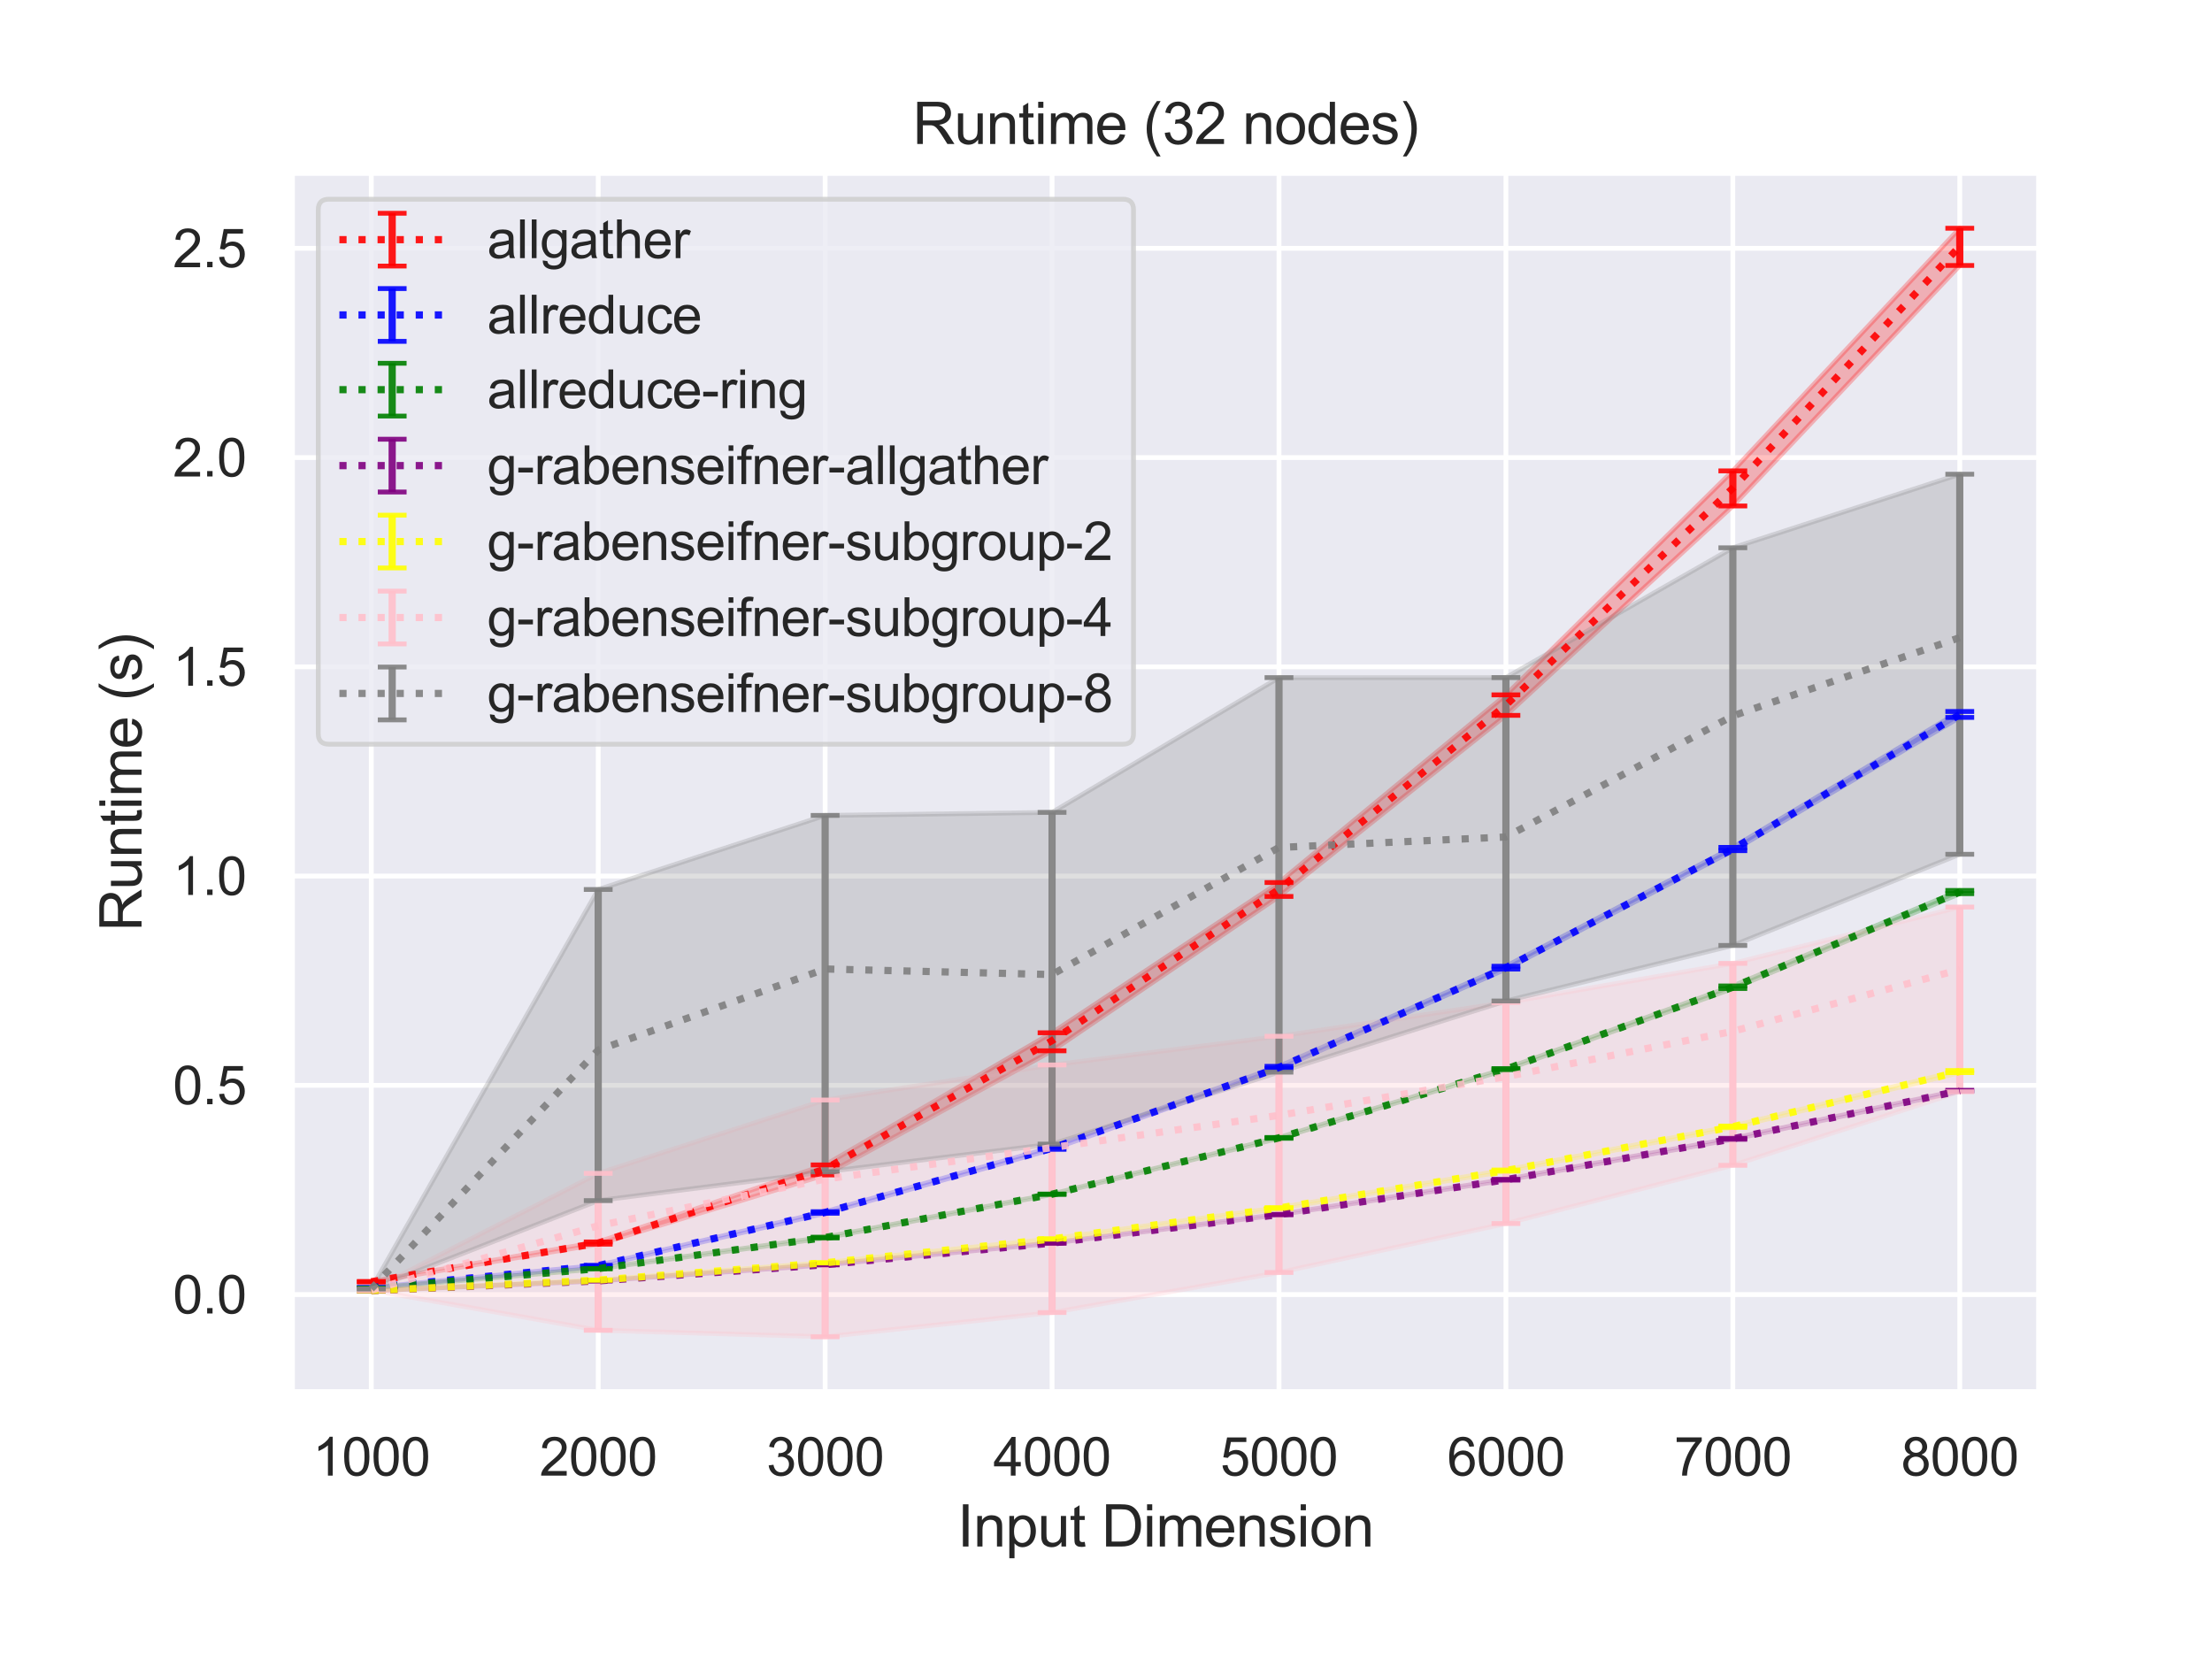 <?xml version="1.0" encoding="utf-8" standalone="no"?>
<!DOCTYPE svg PUBLIC "-//W3C//DTD SVG 1.1//EN"
  "http://www.w3.org/Graphics/SVG/1.1/DTD/svg11.dtd">
<svg height="345.6pt" version="1.1" viewBox="0 0 460.8 345.6" width="460.8pt" xmlns="http://www.w3.org/2000/svg" xmlns:xlink="http://www.w3.org/1999/xlink">
 <defs>
  <style type="text/css">*{stroke-linecap:butt;stroke-linejoin:round;}</style>
 </defs>
 <g id="figure_1">
  <g id="patch_1">
   <path d="M 0 345.6 
L 460.8 345.6 
L 460.8 0 
L 0 0 
z
" style="fill:#ffffff;"/>
  </g>
  <g id="axes_1">
   <g id="patch_2">
    <path d="M 60.8 290.02 
L 424.8 290.02 
L 424.8 36 
L 60.8 36 
z
" style="fill:#eaeaf2;"/>
   </g>
   <g id="matplotlib.axis_1">
    <g id="xtick_1">
     <g id="line2d_1">
      <path clip-path="url(#p3ef138831f)" d="M 77.345 290.02 
L 77.345 36 
" style="fill:none;stroke:#ffffff;stroke-linecap:round;"/>
     </g>
     <g id="text_1">
      <!-- 1000 -->
      <g style="fill:#262626;" transform="translate(65.111 307.394)scale(0.11 -0.11)">
       <defs>
        <path d="M 2384 0 
L 1822 0 
L 1822 3584 
Q 1619 3391 1289 3197 
Q 959 3003 697 2906 
L 697 3450 
Q 1169 3672 1522 3987 
Q 1875 4303 2022 4600 
L 2384 4600 
L 2384 0 
z
" id="ArialMT-31" transform="scale(0.016)"/>
        <path d="M 266 2259 
Q 266 3072 433 3567 
Q 600 4063 929 4331 
Q 1259 4600 1759 4600 
Q 2128 4600 2406 4451 
Q 2684 4303 2865 4023 
Q 3047 3744 3150 3342 
Q 3253 2941 3253 2259 
Q 3253 1453 3087 958 
Q 2922 463 2592 192 
Q 2263 -78 1759 -78 
Q 1097 -78 719 397 
Q 266 969 266 2259 
z
M 844 2259 
Q 844 1131 1108 757 
Q 1372 384 1759 384 
Q 2147 384 2411 759 
Q 2675 1134 2675 2259 
Q 2675 3391 2411 3762 
Q 2147 4134 1753 4134 
Q 1366 4134 1134 3806 
Q 844 3388 844 2259 
z
" id="ArialMT-30" transform="scale(0.016)"/>
       </defs>
       <use xlink:href="#ArialMT-31"/>
       <use x="55.615" xlink:href="#ArialMT-30"/>
       <use x="111.23" xlink:href="#ArialMT-30"/>
       <use x="166.846" xlink:href="#ArialMT-30"/>
      </g>
     </g>
    </g>
    <g id="xtick_2">
     <g id="line2d_2">
      <path clip-path="url(#p3ef138831f)" d="M 124.618 290.02 
L 124.618 36 
" style="fill:none;stroke:#ffffff;stroke-linecap:round;"/>
     </g>
     <g id="text_2">
      <!-- 2000 -->
      <g style="fill:#262626;" transform="translate(112.384 307.394)scale(0.11 -0.11)">
       <defs>
        <path d="M 3222 541 
L 3222 0 
L 194 0 
Q 188 203 259 391 
Q 375 700 629 1000 
Q 884 1300 1366 1694 
Q 2113 2306 2375 2664 
Q 2638 3022 2638 3341 
Q 2638 3675 2398 3904 
Q 2159 4134 1775 4134 
Q 1369 4134 1125 3890 
Q 881 3647 878 3216 
L 300 3275 
Q 359 3922 746 4261 
Q 1134 4600 1788 4600 
Q 2447 4600 2831 4234 
Q 3216 3869 3216 3328 
Q 3216 3053 3103 2787 
Q 2991 2522 2730 2228 
Q 2469 1934 1863 1422 
Q 1356 997 1212 845 
Q 1069 694 975 541 
L 3222 541 
z
" id="ArialMT-32" transform="scale(0.016)"/>
       </defs>
       <use xlink:href="#ArialMT-32"/>
       <use x="55.615" xlink:href="#ArialMT-30"/>
       <use x="111.23" xlink:href="#ArialMT-30"/>
       <use x="166.846" xlink:href="#ArialMT-30"/>
      </g>
     </g>
    </g>
    <g id="xtick_3">
     <g id="line2d_3">
      <path clip-path="url(#p3ef138831f)" d="M 171.891 290.02 
L 171.891 36 
" style="fill:none;stroke:#ffffff;stroke-linecap:round;"/>
     </g>
     <g id="text_3">
      <!-- 3000 -->
      <g style="fill:#262626;" transform="translate(159.657 307.394)scale(0.11 -0.11)">
       <defs>
        <path d="M 269 1209 
L 831 1284 
Q 928 806 1161 595 
Q 1394 384 1728 384 
Q 2125 384 2398 659 
Q 2672 934 2672 1341 
Q 2672 1728 2419 1979 
Q 2166 2231 1775 2231 
Q 1616 2231 1378 2169 
L 1441 2663 
Q 1497 2656 1531 2656 
Q 1891 2656 2178 2843 
Q 2466 3031 2466 3422 
Q 2466 3731 2256 3934 
Q 2047 4138 1716 4138 
Q 1388 4138 1169 3931 
Q 950 3725 888 3313 
L 325 3413 
Q 428 3978 793 4289 
Q 1159 4600 1703 4600 
Q 2078 4600 2393 4439 
Q 2709 4278 2876 4000 
Q 3044 3722 3044 3409 
Q 3044 3113 2884 2869 
Q 2725 2625 2413 2481 
Q 2819 2388 3044 2092 
Q 3269 1797 3269 1353 
Q 3269 753 2831 336 
Q 2394 -81 1725 -81 
Q 1122 -81 723 278 
Q 325 638 269 1209 
z
" id="ArialMT-33" transform="scale(0.016)"/>
       </defs>
       <use xlink:href="#ArialMT-33"/>
       <use x="55.615" xlink:href="#ArialMT-30"/>
       <use x="111.23" xlink:href="#ArialMT-30"/>
       <use x="166.846" xlink:href="#ArialMT-30"/>
      </g>
     </g>
    </g>
    <g id="xtick_4">
     <g id="line2d_4">
      <path clip-path="url(#p3ef138831f)" d="M 219.164 290.02 
L 219.164 36 
" style="fill:none;stroke:#ffffff;stroke-linecap:round;"/>
     </g>
     <g id="text_4">
      <!-- 4000 -->
      <g style="fill:#262626;" transform="translate(206.93 307.394)scale(0.11 -0.11)">
       <defs>
        <path d="M 2069 0 
L 2069 1097 
L 81 1097 
L 81 1613 
L 2172 4581 
L 2631 4581 
L 2631 1613 
L 3250 1613 
L 3250 1097 
L 2631 1097 
L 2631 0 
L 2069 0 
z
M 2069 1613 
L 2069 3678 
L 634 1613 
L 2069 1613 
z
" id="ArialMT-34" transform="scale(0.016)"/>
       </defs>
       <use xlink:href="#ArialMT-34"/>
       <use x="55.615" xlink:href="#ArialMT-30"/>
       <use x="111.23" xlink:href="#ArialMT-30"/>
       <use x="166.846" xlink:href="#ArialMT-30"/>
      </g>
     </g>
    </g>
    <g id="xtick_5">
     <g id="line2d_5">
      <path clip-path="url(#p3ef138831f)" d="M 266.436 290.02 
L 266.436 36 
" style="fill:none;stroke:#ffffff;stroke-linecap:round;"/>
     </g>
     <g id="text_5">
      <!-- 5000 -->
      <g style="fill:#262626;" transform="translate(254.202 307.394)scale(0.11 -0.11)">
       <defs>
        <path d="M 266 1200 
L 856 1250 
Q 922 819 1161 601 
Q 1400 384 1738 384 
Q 2144 384 2425 690 
Q 2706 997 2706 1503 
Q 2706 1984 2436 2262 
Q 2166 2541 1728 2541 
Q 1456 2541 1237 2417 
Q 1019 2294 894 2097 
L 366 2166 
L 809 4519 
L 3088 4519 
L 3088 3981 
L 1259 3981 
L 1013 2750 
Q 1425 3038 1878 3038 
Q 2478 3038 2890 2622 
Q 3303 2206 3303 1553 
Q 3303 931 2941 478 
Q 2500 -78 1738 -78 
Q 1113 -78 717 272 
Q 322 622 266 1200 
z
" id="ArialMT-35" transform="scale(0.016)"/>
       </defs>
       <use xlink:href="#ArialMT-35"/>
       <use x="55.615" xlink:href="#ArialMT-30"/>
       <use x="111.23" xlink:href="#ArialMT-30"/>
       <use x="166.846" xlink:href="#ArialMT-30"/>
      </g>
     </g>
    </g>
    <g id="xtick_6">
     <g id="line2d_6">
      <path clip-path="url(#p3ef138831f)" d="M 313.709 290.02 
L 313.709 36 
" style="fill:none;stroke:#ffffff;stroke-linecap:round;"/>
     </g>
     <g id="text_6">
      <!-- 6000 -->
      <g style="fill:#262626;" transform="translate(301.475 307.394)scale(0.11 -0.11)">
       <defs>
        <path d="M 3184 3459 
L 2625 3416 
Q 2550 3747 2413 3897 
Q 2184 4138 1850 4138 
Q 1581 4138 1378 3988 
Q 1113 3794 959 3422 
Q 806 3050 800 2363 
Q 1003 2672 1297 2822 
Q 1591 2972 1913 2972 
Q 2475 2972 2870 2558 
Q 3266 2144 3266 1488 
Q 3266 1056 3080 686 
Q 2894 316 2569 119 
Q 2244 -78 1831 -78 
Q 1128 -78 684 439 
Q 241 956 241 2144 
Q 241 3472 731 4075 
Q 1159 4600 1884 4600 
Q 2425 4600 2770 4297 
Q 3116 3994 3184 3459 
z
M 888 1484 
Q 888 1194 1011 928 
Q 1134 663 1356 523 
Q 1578 384 1822 384 
Q 2178 384 2434 671 
Q 2691 959 2691 1453 
Q 2691 1928 2437 2201 
Q 2184 2475 1800 2475 
Q 1419 2475 1153 2201 
Q 888 1928 888 1484 
z
" id="ArialMT-36" transform="scale(0.016)"/>
       </defs>
       <use xlink:href="#ArialMT-36"/>
       <use x="55.615" xlink:href="#ArialMT-30"/>
       <use x="111.23" xlink:href="#ArialMT-30"/>
       <use x="166.846" xlink:href="#ArialMT-30"/>
      </g>
     </g>
    </g>
    <g id="xtick_7">
     <g id="line2d_7">
      <path clip-path="url(#p3ef138831f)" d="M 360.982 290.02 
L 360.982 36 
" style="fill:none;stroke:#ffffff;stroke-linecap:round;"/>
     </g>
     <g id="text_7">
      <!-- 7000 -->
      <g style="fill:#262626;" transform="translate(348.748 307.394)scale(0.11 -0.11)">
       <defs>
        <path d="M 303 3981 
L 303 4522 
L 3269 4522 
L 3269 4084 
Q 2831 3619 2401 2847 
Q 1972 2075 1738 1259 
Q 1569 684 1522 0 
L 944 0 
Q 953 541 1156 1306 
Q 1359 2072 1739 2783 
Q 2119 3494 2547 3981 
L 303 3981 
z
" id="ArialMT-37" transform="scale(0.016)"/>
       </defs>
       <use xlink:href="#ArialMT-37"/>
       <use x="55.615" xlink:href="#ArialMT-30"/>
       <use x="111.23" xlink:href="#ArialMT-30"/>
       <use x="166.846" xlink:href="#ArialMT-30"/>
      </g>
     </g>
    </g>
    <g id="xtick_8">
     <g id="line2d_8">
      <path clip-path="url(#p3ef138831f)" d="M 408.255 290.02 
L 408.255 36 
" style="fill:none;stroke:#ffffff;stroke-linecap:round;"/>
     </g>
     <g id="text_8">
      <!-- 8000 -->
      <g style="fill:#262626;" transform="translate(396.02 307.394)scale(0.11 -0.11)">
       <defs>
        <path d="M 1131 2484 
Q 781 2613 612 2850 
Q 444 3088 444 3419 
Q 444 3919 803 4259 
Q 1163 4600 1759 4600 
Q 2359 4600 2725 4251 
Q 3091 3903 3091 3403 
Q 3091 3084 2923 2848 
Q 2756 2613 2416 2484 
Q 2838 2347 3058 2040 
Q 3278 1734 3278 1309 
Q 3278 722 2862 322 
Q 2447 -78 1769 -78 
Q 1091 -78 675 323 
Q 259 725 259 1325 
Q 259 1772 486 2073 
Q 713 2375 1131 2484 
z
M 1019 3438 
Q 1019 3113 1228 2906 
Q 1438 2700 1772 2700 
Q 2097 2700 2305 2904 
Q 2513 3109 2513 3406 
Q 2513 3716 2298 3927 
Q 2084 4138 1766 4138 
Q 1444 4138 1231 3931 
Q 1019 3725 1019 3438 
z
M 838 1322 
Q 838 1081 952 856 
Q 1066 631 1291 507 
Q 1516 384 1775 384 
Q 2178 384 2440 643 
Q 2703 903 2703 1303 
Q 2703 1709 2433 1975 
Q 2163 2241 1756 2241 
Q 1359 2241 1098 1978 
Q 838 1716 838 1322 
z
" id="ArialMT-38" transform="scale(0.016)"/>
       </defs>
       <use xlink:href="#ArialMT-38"/>
       <use x="55.615" xlink:href="#ArialMT-30"/>
       <use x="111.23" xlink:href="#ArialMT-30"/>
       <use x="166.846" xlink:href="#ArialMT-30"/>
      </g>
     </g>
    </g>
    <g id="text_9">
     <!-- Input Dimension -->
     <g style="fill:#262626;" transform="translate(199.446 322.169)scale(0.12 -0.12)">
      <defs>
       <path d="M 597 0 
L 597 4581 
L 1203 4581 
L 1203 0 
L 597 0 
z
" id="ArialMT-49" transform="scale(0.016)"/>
       <path d="M 422 0 
L 422 3319 
L 928 3319 
L 928 2847 
Q 1294 3394 1984 3394 
Q 2284 3394 2536 3286 
Q 2788 3178 2913 3003 
Q 3038 2828 3088 2588 
Q 3119 2431 3119 2041 
L 3119 0 
L 2556 0 
L 2556 2019 
Q 2556 2363 2490 2533 
Q 2425 2703 2258 2804 
Q 2091 2906 1866 2906 
Q 1506 2906 1245 2678 
Q 984 2450 984 1813 
L 984 0 
L 422 0 
z
" id="ArialMT-6e" transform="scale(0.016)"/>
       <path d="M 422 -1272 
L 422 3319 
L 934 3319 
L 934 2888 
Q 1116 3141 1344 3267 
Q 1572 3394 1897 3394 
Q 2322 3394 2647 3175 
Q 2972 2956 3137 2557 
Q 3303 2159 3303 1684 
Q 3303 1175 3120 767 
Q 2938 359 2589 142 
Q 2241 -75 1856 -75 
Q 1575 -75 1351 44 
Q 1128 163 984 344 
L 984 -1272 
L 422 -1272 
z
M 931 1641 
Q 931 1000 1190 694 
Q 1450 388 1819 388 
Q 2194 388 2461 705 
Q 2728 1022 2728 1688 
Q 2728 2322 2467 2637 
Q 2206 2953 1844 2953 
Q 1484 2953 1207 2617 
Q 931 2281 931 1641 
z
" id="ArialMT-70" transform="scale(0.016)"/>
       <path d="M 2597 0 
L 2597 488 
Q 2209 -75 1544 -75 
Q 1250 -75 995 37 
Q 741 150 617 320 
Q 494 491 444 738 
Q 409 903 409 1263 
L 409 3319 
L 972 3319 
L 972 1478 
Q 972 1038 1006 884 
Q 1059 663 1231 536 
Q 1403 409 1656 409 
Q 1909 409 2131 539 
Q 2353 669 2445 892 
Q 2538 1116 2538 1541 
L 2538 3319 
L 3100 3319 
L 3100 0 
L 2597 0 
z
" id="ArialMT-75" transform="scale(0.016)"/>
       <path d="M 1650 503 
L 1731 6 
Q 1494 -44 1306 -44 
Q 1000 -44 831 53 
Q 663 150 594 308 
Q 525 466 525 972 
L 525 2881 
L 113 2881 
L 113 3319 
L 525 3319 
L 525 4141 
L 1084 4478 
L 1084 3319 
L 1650 3319 
L 1650 2881 
L 1084 2881 
L 1084 941 
Q 1084 700 1114 631 
Q 1144 563 1211 522 
Q 1278 481 1403 481 
Q 1497 481 1650 503 
z
" id="ArialMT-74" transform="scale(0.016)"/>
       <path id="ArialMT-20" transform="scale(0.016)"/>
       <path d="M 494 0 
L 494 4581 
L 2072 4581 
Q 2606 4581 2888 4516 
Q 3281 4425 3559 4188 
Q 3922 3881 4101 3404 
Q 4281 2928 4281 2316 
Q 4281 1794 4159 1391 
Q 4038 988 3847 723 
Q 3656 459 3429 307 
Q 3203 156 2883 78 
Q 2563 0 2147 0 
L 494 0 
z
M 1100 541 
L 2078 541 
Q 2531 541 2789 625 
Q 3047 709 3200 863 
Q 3416 1078 3536 1442 
Q 3656 1806 3656 2325 
Q 3656 3044 3420 3430 
Q 3184 3816 2847 3947 
Q 2603 4041 2063 4041 
L 1100 4041 
L 1100 541 
z
" id="ArialMT-44" transform="scale(0.016)"/>
       <path d="M 425 3934 
L 425 4581 
L 988 4581 
L 988 3934 
L 425 3934 
z
M 425 0 
L 425 3319 
L 988 3319 
L 988 0 
L 425 0 
z
" id="ArialMT-69" transform="scale(0.016)"/>
       <path d="M 422 0 
L 422 3319 
L 925 3319 
L 925 2853 
Q 1081 3097 1340 3245 
Q 1600 3394 1931 3394 
Q 2300 3394 2536 3241 
Q 2772 3088 2869 2813 
Q 3263 3394 3894 3394 
Q 4388 3394 4653 3120 
Q 4919 2847 4919 2278 
L 4919 0 
L 4359 0 
L 4359 2091 
Q 4359 2428 4304 2576 
Q 4250 2725 4106 2815 
Q 3963 2906 3769 2906 
Q 3419 2906 3187 2673 
Q 2956 2441 2956 1928 
L 2956 0 
L 2394 0 
L 2394 2156 
Q 2394 2531 2256 2718 
Q 2119 2906 1806 2906 
Q 1569 2906 1367 2781 
Q 1166 2656 1075 2415 
Q 984 2175 984 1722 
L 984 0 
L 422 0 
z
" id="ArialMT-6d" transform="scale(0.016)"/>
       <path d="M 2694 1069 
L 3275 997 
Q 3138 488 2766 206 
Q 2394 -75 1816 -75 
Q 1088 -75 661 373 
Q 234 822 234 1631 
Q 234 2469 665 2931 
Q 1097 3394 1784 3394 
Q 2450 3394 2872 2941 
Q 3294 2488 3294 1666 
Q 3294 1616 3291 1516 
L 816 1516 
Q 847 969 1125 678 
Q 1403 388 1819 388 
Q 2128 388 2347 550 
Q 2566 713 2694 1069 
z
M 847 1978 
L 2700 1978 
Q 2663 2397 2488 2606 
Q 2219 2931 1791 2931 
Q 1403 2931 1139 2672 
Q 875 2413 847 1978 
z
" id="ArialMT-65" transform="scale(0.016)"/>
       <path d="M 197 991 
L 753 1078 
Q 800 744 1014 566 
Q 1228 388 1613 388 
Q 2000 388 2187 545 
Q 2375 703 2375 916 
Q 2375 1106 2209 1216 
Q 2094 1291 1634 1406 
Q 1016 1563 777 1677 
Q 538 1791 414 1992 
Q 291 2194 291 2438 
Q 291 2659 392 2848 
Q 494 3038 669 3163 
Q 800 3259 1026 3326 
Q 1253 3394 1513 3394 
Q 1903 3394 2198 3281 
Q 2494 3169 2634 2976 
Q 2775 2784 2828 2463 
L 2278 2388 
Q 2241 2644 2061 2787 
Q 1881 2931 1553 2931 
Q 1166 2931 1000 2803 
Q 834 2675 834 2503 
Q 834 2394 903 2306 
Q 972 2216 1119 2156 
Q 1203 2125 1616 2013 
Q 2213 1853 2448 1751 
Q 2684 1650 2818 1456 
Q 2953 1263 2953 975 
Q 2953 694 2789 445 
Q 2625 197 2315 61 
Q 2006 -75 1616 -75 
Q 969 -75 630 194 
Q 291 463 197 991 
z
" id="ArialMT-73" transform="scale(0.016)"/>
       <path d="M 213 1659 
Q 213 2581 725 3025 
Q 1153 3394 1769 3394 
Q 2453 3394 2887 2945 
Q 3322 2497 3322 1706 
Q 3322 1066 3130 698 
Q 2938 331 2570 128 
Q 2203 -75 1769 -75 
Q 1072 -75 642 372 
Q 213 819 213 1659 
z
M 791 1659 
Q 791 1022 1069 705 
Q 1347 388 1769 388 
Q 2188 388 2466 706 
Q 2744 1025 2744 1678 
Q 2744 2294 2464 2611 
Q 2184 2928 1769 2928 
Q 1347 2928 1069 2612 
Q 791 2297 791 1659 
z
" id="ArialMT-6f" transform="scale(0.016)"/>
      </defs>
      <use xlink:href="#ArialMT-49"/>
      <use x="27.783" xlink:href="#ArialMT-6e"/>
      <use x="83.398" xlink:href="#ArialMT-70"/>
      <use x="139.014" xlink:href="#ArialMT-75"/>
      <use x="194.629" xlink:href="#ArialMT-74"/>
      <use x="222.412" xlink:href="#ArialMT-20"/>
      <use x="250.195" xlink:href="#ArialMT-44"/>
      <use x="322.412" xlink:href="#ArialMT-69"/>
      <use x="344.629" xlink:href="#ArialMT-6d"/>
      <use x="427.93" xlink:href="#ArialMT-65"/>
      <use x="483.545" xlink:href="#ArialMT-6e"/>
      <use x="539.16" xlink:href="#ArialMT-73"/>
      <use x="589.16" xlink:href="#ArialMT-69"/>
      <use x="611.377" xlink:href="#ArialMT-6f"/>
      <use x="666.992" xlink:href="#ArialMT-6e"/>
     </g>
    </g>
   </g>
   <g id="matplotlib.axis_2">
    <g id="ytick_1">
     <g id="line2d_9">
      <path clip-path="url(#p3ef138831f)" d="M 60.8 269.683 
L 424.8 269.683 
" style="fill:none;stroke:#ffffff;stroke-linecap:round;"/>
     </g>
     <g id="text_10">
      <!-- 0.0 -->
      <g style="fill:#262626;" transform="translate(36.01 273.62)scale(0.11 -0.11)">
       <defs>
        <path d="M 581 0 
L 581 641 
L 1222 641 
L 1222 0 
L 581 0 
z
" id="ArialMT-2e" transform="scale(0.016)"/>
       </defs>
       <use xlink:href="#ArialMT-30"/>
       <use x="55.615" xlink:href="#ArialMT-2e"/>
       <use x="83.398" xlink:href="#ArialMT-30"/>
      </g>
     </g>
    </g>
    <g id="ytick_2">
     <g id="line2d_10">
      <path clip-path="url(#p3ef138831f)" d="M 60.8 226.092 
L 424.8 226.092 
" style="fill:none;stroke:#ffffff;stroke-linecap:round;"/>
     </g>
     <g id="text_11">
      <!-- 0.5 -->
      <g style="fill:#262626;" transform="translate(36.01 230.029)scale(0.11 -0.11)">
       <use xlink:href="#ArialMT-30"/>
       <use x="55.615" xlink:href="#ArialMT-2e"/>
       <use x="83.398" xlink:href="#ArialMT-35"/>
      </g>
     </g>
    </g>
    <g id="ytick_3">
     <g id="line2d_11">
      <path clip-path="url(#p3ef138831f)" d="M 60.8 182.502 
L 424.8 182.502 
" style="fill:none;stroke:#ffffff;stroke-linecap:round;"/>
     </g>
     <g id="text_12">
      <!-- 1.0 -->
      <g style="fill:#262626;" transform="translate(36.01 186.439)scale(0.11 -0.11)">
       <use xlink:href="#ArialMT-31"/>
       <use x="55.615" xlink:href="#ArialMT-2e"/>
       <use x="83.398" xlink:href="#ArialMT-30"/>
      </g>
     </g>
    </g>
    <g id="ytick_4">
     <g id="line2d_12">
      <path clip-path="url(#p3ef138831f)" d="M 60.8 138.911 
L 424.8 138.911 
" style="fill:none;stroke:#ffffff;stroke-linecap:round;"/>
     </g>
     <g id="text_13">
      <!-- 1.5 -->
      <g style="fill:#262626;" transform="translate(36.01 142.848)scale(0.11 -0.11)">
       <use xlink:href="#ArialMT-31"/>
       <use x="55.615" xlink:href="#ArialMT-2e"/>
       <use x="83.398" xlink:href="#ArialMT-35"/>
      </g>
     </g>
    </g>
    <g id="ytick_5">
     <g id="line2d_13">
      <path clip-path="url(#p3ef138831f)" d="M 60.8 95.321 
L 424.8 95.321 
" style="fill:none;stroke:#ffffff;stroke-linecap:round;"/>
     </g>
     <g id="text_14">
      <!-- 2.0 -->
      <g style="fill:#262626;" transform="translate(36.01 99.257)scale(0.11 -0.11)">
       <use xlink:href="#ArialMT-32"/>
       <use x="55.615" xlink:href="#ArialMT-2e"/>
       <use x="83.398" xlink:href="#ArialMT-30"/>
      </g>
     </g>
    </g>
    <g id="ytick_6">
     <g id="line2d_14">
      <path clip-path="url(#p3ef138831f)" d="M 60.8 51.73 
L 424.8 51.73 
" style="fill:none;stroke:#ffffff;stroke-linecap:round;"/>
     </g>
     <g id="text_15">
      <!-- 2.5 -->
      <g style="fill:#262626;" transform="translate(36.01 55.667)scale(0.11 -0.11)">
       <use xlink:href="#ArialMT-32"/>
       <use x="55.615" xlink:href="#ArialMT-2e"/>
       <use x="83.398" xlink:href="#ArialMT-35"/>
      </g>
     </g>
    </g>
    <g id="text_16">
     <!-- Runtime (s) -->
     <g style="fill:#262626;" transform="translate(29.484 194.013)rotate(-90)scale(0.12 -0.12)">
      <defs>
       <path d="M 503 0 
L 503 4581 
L 2534 4581 
Q 3147 4581 3465 4457 
Q 3784 4334 3975 4021 
Q 4166 3709 4166 3331 
Q 4166 2844 3850 2509 
Q 3534 2175 2875 2084 
Q 3116 1969 3241 1856 
Q 3506 1613 3744 1247 
L 4541 0 
L 3778 0 
L 3172 953 
Q 2906 1366 2734 1584 
Q 2563 1803 2427 1890 
Q 2291 1978 2150 2013 
Q 2047 2034 1813 2034 
L 1109 2034 
L 1109 0 
L 503 0 
z
M 1109 2559 
L 2413 2559 
Q 2828 2559 3062 2645 
Q 3297 2731 3419 2920 
Q 3541 3109 3541 3331 
Q 3541 3656 3305 3865 
Q 3069 4075 2559 4075 
L 1109 4075 
L 1109 2559 
z
" id="ArialMT-52" transform="scale(0.016)"/>
       <path d="M 1497 -1347 
Q 1031 -759 709 28 
Q 388 816 388 1659 
Q 388 2403 628 3084 
Q 909 3875 1497 4659 
L 1900 4659 
Q 1522 4009 1400 3731 
Q 1209 3300 1100 2831 
Q 966 2247 966 1656 
Q 966 153 1900 -1347 
L 1497 -1347 
z
" id="ArialMT-28" transform="scale(0.016)"/>
       <path d="M 791 -1347 
L 388 -1347 
Q 1322 153 1322 1656 
Q 1322 2244 1188 2822 
Q 1081 3291 891 3722 
Q 769 4003 388 4659 
L 791 4659 
Q 1378 3875 1659 3084 
Q 1900 2403 1900 1659 
Q 1900 816 1576 28 
Q 1253 -759 791 -1347 
z
" id="ArialMT-29" transform="scale(0.016)"/>
      </defs>
      <use xlink:href="#ArialMT-52"/>
      <use x="72.217" xlink:href="#ArialMT-75"/>
      <use x="127.832" xlink:href="#ArialMT-6e"/>
      <use x="183.447" xlink:href="#ArialMT-74"/>
      <use x="211.23" xlink:href="#ArialMT-69"/>
      <use x="233.447" xlink:href="#ArialMT-6d"/>
      <use x="316.748" xlink:href="#ArialMT-65"/>
      <use x="372.363" xlink:href="#ArialMT-20"/>
      <use x="400.146" xlink:href="#ArialMT-28"/>
      <use x="433.447" xlink:href="#ArialMT-73"/>
      <use x="483.447" xlink:href="#ArialMT-29"/>
     </g>
    </g>
   </g>
   <g id="PolyCollection_1">
    <defs>
     <path d="M 77.345 -78.652 
L 77.345 -78.529 
L 124.618 -86.421 
L 171.891 -100.846 
L 219.164 -126.703 
L 266.436 -158.85 
L 313.709 -196.575 
L 360.982 -240.199 
L 408.255 -290.294 
L 408.255 -298.054 
L 408.255 -298.054 
L 360.982 -247.506 
L 313.709 -200.846 
L 266.436 -161.754 
L 219.164 -130.459 
L 171.891 -102.933 
L 124.618 -86.876 
L 77.345 -78.652 
z
" id="mc0c4129aaa" style="stroke:#ff0000;stroke-opacity:0.25;"/>
    </defs>
    <g clip-path="url(#p3ef138831f)">
     <use style="fill:#ff0000;fill-opacity:0.25;stroke:#ff0000;stroke-opacity:0.25;" x="0" xlink:href="#mc0c4129aaa" y="345.6"/>
    </g>
   </g>
   <g id="PolyCollection_2">
    <defs>
     <path d="M 77.345 -77.376 
L 77.345 -77.363 
L 124.618 -81.844 
L 171.891 -92.853 
L 219.164 -106.176 
L 266.436 -122.981 
L 313.709 -143.726 
L 360.982 -168.392 
L 408.255 -196.147 
L 408.255 -197.382 
L 408.255 -197.382 
L 360.982 -169.072 
L 313.709 -144.318 
L 266.436 -123.461 
L 219.164 -106.606 
L 171.891 -93.185 
L 124.618 -82.019 
L 77.345 -77.376 
z
" id="mc3611dd2ee" style="stroke:#0000ff;stroke-opacity:0.25;"/>
    </defs>
    <g clip-path="url(#p3ef138831f)">
     <use style="fill:#0000ff;fill-opacity:0.25;stroke:#0000ff;stroke-opacity:0.25;" x="0" xlink:href="#mc3611dd2ee" y="345.6"/>
    </g>
   </g>
   <g id="PolyCollection_3">
    <defs>
     <path d="M 77.345 -77.253 
L 77.345 -77.244 
L 124.618 -81.292 
L 171.891 -87.706 
L 219.164 -96.784 
L 266.436 -108.479 
L 313.709 -122.765 
L 360.982 -139.671 
L 408.255 -159.436 
L 408.255 -160.101 
L 408.255 -160.101 
L 360.982 -140.209 
L 313.709 -122.995 
L 266.436 -108.644 
L 219.164 -96.863 
L 171.891 -87.879 
L 124.618 -81.353 
L 77.345 -77.253 
z
" id="m27b2f1533a" style="stroke:#008000;stroke-opacity:0.25;"/>
    </defs>
    <g clip-path="url(#p3ef138831f)">
     <use style="fill:#008000;fill-opacity:0.25;stroke:#008000;stroke-opacity:0.25;" x="0" xlink:href="#m27b2f1533a" y="345.6"/>
    </g>
   </g>
   <g id="PolyCollection_4">
    <defs>
     <path d="M 77.345 -76.72 
L 77.345 -76.71 
L 124.618 -78.761 
L 171.891 -82.107 
L 219.164 -86.617 
L 266.436 -92.545 
L 313.709 -99.761 
L 360.982 -108.26 
L 408.255 -118.275 
L 408.255 -118.478 
L 408.255 -118.478 
L 360.982 -108.471 
L 313.709 -99.927 
L 266.436 -92.624 
L 219.164 -86.674 
L 171.891 -82.163 
L 124.618 -78.784 
L 77.345 -76.72 
z
" id="mc7a69580d8" style="stroke:#800080;stroke-opacity:0.25;"/>
    </defs>
    <g clip-path="url(#p3ef138831f)">
     <use style="fill:#800080;fill-opacity:0.25;stroke:#800080;stroke-opacity:0.25;" x="0" xlink:href="#mc7a69580d8" y="345.6"/>
    </g>
   </g>
   <g id="PolyCollection_5">
    <defs>
     <path d="M 77.345 -76.753 
L 77.345 -76.74 
L 124.618 -78.914 
L 171.891 -82.496 
L 219.164 -87.467 
L 266.436 -93.862 
L 313.709 -101.634 
L 360.982 -110.748 
L 408.255 -122.149 
L 408.255 -122.594 
L 408.255 -122.594 
L 360.982 -111.025 
L 313.709 -101.869 
L 266.436 -94.034 
L 219.164 -87.539 
L 171.891 -82.57 
L 124.618 -78.945 
L 77.345 -76.753 
z
" id="mce22799fdb" style="stroke:#ffff00;stroke-opacity:0.25;"/>
    </defs>
    <g clip-path="url(#p3ef138831f)">
     <use style="fill:#ffff00;fill-opacity:0.25;stroke:#ffff00;stroke-opacity:0.25;" x="0" xlink:href="#mce22799fdb" y="345.6"/>
    </g>
   </g>
   <g id="PolyCollection_6">
    <defs>
     <path d="M 77.345 -76.846 
L 77.345 -76.833 
L 124.618 -68.48 
L 171.891 -67.126 
L 219.164 -72.171 
L 266.436 -80.517 
L 313.709 -90.713 
L 360.982 -102.847 
L 408.255 -118.17 
L 408.255 -156.639 
L 408.255 -156.639 
L 360.982 -144.909 
L 313.709 -136.754 
L 266.436 -129.727 
L 219.164 -123.753 
L 171.891 -116.451 
L 124.618 -101.167 
L 77.345 -76.846 
z
" id="m0192dd13f5" style="stroke:#ffc0cb;stroke-opacity:0.25;"/>
    </defs>
    <g clip-path="url(#p3ef138831f)">
     <use style="fill:#ffc0cb;fill-opacity:0.25;stroke:#ffc0cb;stroke-opacity:0.25;" x="0" xlink:href="#m0192dd13f5" y="345.6"/>
    </g>
   </g>
   <g id="PolyCollection_7">
    <defs>
     <path d="M 77.345 -77.135 
L 77.345 -77.061 
L 124.618 -95.489 
L 171.891 -101.487 
L 219.164 -107.262 
L 266.436 -122.253 
L 313.709 -137.08 
L 360.982 -148.647 
L 408.255 -167.641 
L 408.255 -246.813 
L 408.255 -246.813 
L 360.982 -231.49 
L 313.709 -204.446 
L 266.436 -204.439 
L 219.164 -176.363 
L 171.891 -175.735 
L 124.618 -160.301 
L 77.345 -77.135 
z
" id="m36e3014103" style="stroke:#808080;stroke-opacity:0.25;"/>
    </defs>
    <g clip-path="url(#p3ef138831f)">
     <use style="fill:#808080;fill-opacity:0.25;stroke:#808080;stroke-opacity:0.25;" x="0" xlink:href="#m36e3014103" y="345.6"/>
    </g>
   </g>
   <g id="LineCollection_1">
    <path clip-path="url(#p3ef138831f)" d="M 77.345 267.071 
L 77.345 266.948 
" style="fill:none;stroke:#ff0000;stroke-opacity:0.9;stroke-width:1.5;"/>
    <path clip-path="url(#p3ef138831f)" d="M 124.618 259.179 
L 124.618 258.724 
" style="fill:none;stroke:#ff0000;stroke-opacity:0.9;stroke-width:1.5;"/>
    <path clip-path="url(#p3ef138831f)" d="M 171.891 244.754 
L 171.891 242.667 
" style="fill:none;stroke:#ff0000;stroke-opacity:0.9;stroke-width:1.5;"/>
    <path clip-path="url(#p3ef138831f)" d="M 219.164 218.897 
L 219.164 215.141 
" style="fill:none;stroke:#ff0000;stroke-opacity:0.9;stroke-width:1.5;"/>
    <path clip-path="url(#p3ef138831f)" d="M 266.436 186.75 
L 266.436 183.846 
" style="fill:none;stroke:#ff0000;stroke-opacity:0.9;stroke-width:1.5;"/>
    <path clip-path="url(#p3ef138831f)" d="M 313.709 149.025 
L 313.709 144.754 
" style="fill:none;stroke:#ff0000;stroke-opacity:0.9;stroke-width:1.5;"/>
    <path clip-path="url(#p3ef138831f)" d="M 360.982 105.401 
L 360.982 98.094 
" style="fill:none;stroke:#ff0000;stroke-opacity:0.9;stroke-width:1.5;"/>
    <path clip-path="url(#p3ef138831f)" d="M 408.255 55.306 
L 408.255 47.546 
" style="fill:none;stroke:#ff0000;stroke-opacity:0.9;stroke-width:1.5;"/>
   </g>
   <g id="LineCollection_2">
    <path clip-path="url(#p3ef138831f)" d="M 77.345 268.237 
L 77.345 268.224 
" style="fill:none;stroke:#0000ff;stroke-opacity:0.9;stroke-width:1.5;"/>
    <path clip-path="url(#p3ef138831f)" d="M 124.618 263.756 
L 124.618 263.581 
" style="fill:none;stroke:#0000ff;stroke-opacity:0.9;stroke-width:1.5;"/>
    <path clip-path="url(#p3ef138831f)" d="M 171.891 252.747 
L 171.891 252.415 
" style="fill:none;stroke:#0000ff;stroke-opacity:0.9;stroke-width:1.5;"/>
    <path clip-path="url(#p3ef138831f)" d="M 219.164 239.424 
L 219.164 238.994 
" style="fill:none;stroke:#0000ff;stroke-opacity:0.9;stroke-width:1.5;"/>
    <path clip-path="url(#p3ef138831f)" d="M 266.436 222.619 
L 266.436 222.139 
" style="fill:none;stroke:#0000ff;stroke-opacity:0.9;stroke-width:1.5;"/>
    <path clip-path="url(#p3ef138831f)" d="M 313.709 201.874 
L 313.709 201.282 
" style="fill:none;stroke:#0000ff;stroke-opacity:0.9;stroke-width:1.5;"/>
    <path clip-path="url(#p3ef138831f)" d="M 360.982 177.208 
L 360.982 176.528 
" style="fill:none;stroke:#0000ff;stroke-opacity:0.9;stroke-width:1.5;"/>
    <path clip-path="url(#p3ef138831f)" d="M 408.255 149.453 
L 408.255 148.218 
" style="fill:none;stroke:#0000ff;stroke-opacity:0.9;stroke-width:1.5;"/>
   </g>
   <g id="LineCollection_3">
    <path clip-path="url(#p3ef138831f)" d="M 77.345 268.356 
L 77.345 268.347 
" style="fill:none;stroke:#008000;stroke-opacity:0.9;stroke-width:1.5;"/>
    <path clip-path="url(#p3ef138831f)" d="M 124.618 264.308 
L 124.618 264.247 
" style="fill:none;stroke:#008000;stroke-opacity:0.9;stroke-width:1.5;"/>
    <path clip-path="url(#p3ef138831f)" d="M 171.891 257.894 
L 171.891 257.721 
" style="fill:none;stroke:#008000;stroke-opacity:0.9;stroke-width:1.5;"/>
    <path clip-path="url(#p3ef138831f)" d="M 219.164 248.816 
L 219.164 248.737 
" style="fill:none;stroke:#008000;stroke-opacity:0.9;stroke-width:1.5;"/>
    <path clip-path="url(#p3ef138831f)" d="M 266.436 237.121 
L 266.436 236.956 
" style="fill:none;stroke:#008000;stroke-opacity:0.9;stroke-width:1.5;"/>
    <path clip-path="url(#p3ef138831f)" d="M 313.709 222.835 
L 313.709 222.605 
" style="fill:none;stroke:#008000;stroke-opacity:0.9;stroke-width:1.5;"/>
    <path clip-path="url(#p3ef138831f)" d="M 360.982 205.929 
L 360.982 205.391 
" style="fill:none;stroke:#008000;stroke-opacity:0.9;stroke-width:1.5;"/>
    <path clip-path="url(#p3ef138831f)" d="M 408.255 186.164 
L 408.255 185.499 
" style="fill:none;stroke:#008000;stroke-opacity:0.9;stroke-width:1.5;"/>
   </g>
   <g id="LineCollection_4">
    <path clip-path="url(#p3ef138831f)" d="M 77.345 268.89 
L 77.345 268.88 
" style="fill:none;stroke:#800080;stroke-opacity:0.9;stroke-width:1.5;"/>
    <path clip-path="url(#p3ef138831f)" d="M 124.618 266.839 
L 124.618 266.816 
" style="fill:none;stroke:#800080;stroke-opacity:0.9;stroke-width:1.5;"/>
    <path clip-path="url(#p3ef138831f)" d="M 171.891 263.493 
L 171.891 263.437 
" style="fill:none;stroke:#800080;stroke-opacity:0.9;stroke-width:1.5;"/>
    <path clip-path="url(#p3ef138831f)" d="M 219.164 258.983 
L 219.164 258.926 
" style="fill:none;stroke:#800080;stroke-opacity:0.9;stroke-width:1.5;"/>
    <path clip-path="url(#p3ef138831f)" d="M 266.436 253.055 
L 266.436 252.976 
" style="fill:none;stroke:#800080;stroke-opacity:0.9;stroke-width:1.5;"/>
    <path clip-path="url(#p3ef138831f)" d="M 313.709 245.839 
L 313.709 245.673 
" style="fill:none;stroke:#800080;stroke-opacity:0.9;stroke-width:1.5;"/>
    <path clip-path="url(#p3ef138831f)" d="M 360.982 237.34 
L 360.982 237.129 
" style="fill:none;stroke:#800080;stroke-opacity:0.9;stroke-width:1.5;"/>
    <path clip-path="url(#p3ef138831f)" d="M 408.255 227.325 
L 408.255 227.122 
" style="fill:none;stroke:#800080;stroke-opacity:0.9;stroke-width:1.5;"/>
   </g>
   <g id="LineCollection_5">
    <path clip-path="url(#p3ef138831f)" d="M 77.345 268.86 
L 77.345 268.847 
" style="fill:none;stroke:#ffff00;stroke-opacity:0.9;stroke-width:1.5;"/>
    <path clip-path="url(#p3ef138831f)" d="M 124.618 266.686 
L 124.618 266.655 
" style="fill:none;stroke:#ffff00;stroke-opacity:0.9;stroke-width:1.5;"/>
    <path clip-path="url(#p3ef138831f)" d="M 171.891 263.104 
L 171.891 263.03 
" style="fill:none;stroke:#ffff00;stroke-opacity:0.9;stroke-width:1.5;"/>
    <path clip-path="url(#p3ef138831f)" d="M 219.164 258.133 
L 219.164 258.061 
" style="fill:none;stroke:#ffff00;stroke-opacity:0.9;stroke-width:1.5;"/>
    <path clip-path="url(#p3ef138831f)" d="M 266.436 251.738 
L 266.436 251.566 
" style="fill:none;stroke:#ffff00;stroke-opacity:0.9;stroke-width:1.5;"/>
    <path clip-path="url(#p3ef138831f)" d="M 313.709 243.966 
L 313.709 243.731 
" style="fill:none;stroke:#ffff00;stroke-opacity:0.9;stroke-width:1.5;"/>
    <path clip-path="url(#p3ef138831f)" d="M 360.982 234.852 
L 360.982 234.575 
" style="fill:none;stroke:#ffff00;stroke-opacity:0.9;stroke-width:1.5;"/>
    <path clip-path="url(#p3ef138831f)" d="M 408.255 223.451 
L 408.255 223.006 
" style="fill:none;stroke:#ffff00;stroke-opacity:0.9;stroke-width:1.5;"/>
   </g>
   <g id="LineCollection_6">
    <path clip-path="url(#p3ef138831f)" d="M 77.345 268.767 
L 77.345 268.754 
" style="fill:none;stroke:#ffc0cb;stroke-opacity:0.9;stroke-width:1.5;"/>
    <path clip-path="url(#p3ef138831f)" d="M 124.618 277.12 
L 124.618 244.433 
" style="fill:none;stroke:#ffc0cb;stroke-opacity:0.9;stroke-width:1.5;"/>
    <path clip-path="url(#p3ef138831f)" d="M 171.891 278.474 
L 171.891 229.149 
" style="fill:none;stroke:#ffc0cb;stroke-opacity:0.9;stroke-width:1.5;"/>
    <path clip-path="url(#p3ef138831f)" d="M 219.164 273.429 
L 219.164 221.847 
" style="fill:none;stroke:#ffc0cb;stroke-opacity:0.9;stroke-width:1.5;"/>
    <path clip-path="url(#p3ef138831f)" d="M 266.436 265.083 
L 266.436 215.873 
" style="fill:none;stroke:#ffc0cb;stroke-opacity:0.9;stroke-width:1.5;"/>
    <path clip-path="url(#p3ef138831f)" d="M 313.709 254.887 
L 313.709 208.846 
" style="fill:none;stroke:#ffc0cb;stroke-opacity:0.9;stroke-width:1.5;"/>
    <path clip-path="url(#p3ef138831f)" d="M 360.982 242.753 
L 360.982 200.691 
" style="fill:none;stroke:#ffc0cb;stroke-opacity:0.9;stroke-width:1.5;"/>
    <path clip-path="url(#p3ef138831f)" d="M 408.255 227.43 
L 408.255 188.961 
" style="fill:none;stroke:#ffc0cb;stroke-opacity:0.9;stroke-width:1.5;"/>
   </g>
   <g id="LineCollection_7">
    <path clip-path="url(#p3ef138831f)" d="M 77.345 268.539 
L 77.345 268.465 
" style="fill:none;stroke:#808080;stroke-opacity:0.9;stroke-width:1.5;"/>
    <path clip-path="url(#p3ef138831f)" d="M 124.618 250.111 
L 124.618 185.299 
" style="fill:none;stroke:#808080;stroke-opacity:0.9;stroke-width:1.5;"/>
    <path clip-path="url(#p3ef138831f)" d="M 171.891 244.113 
L 171.891 169.865 
" style="fill:none;stroke:#808080;stroke-opacity:0.9;stroke-width:1.5;"/>
    <path clip-path="url(#p3ef138831f)" d="M 219.164 238.338 
L 219.164 169.237 
" style="fill:none;stroke:#808080;stroke-opacity:0.9;stroke-width:1.5;"/>
    <path clip-path="url(#p3ef138831f)" d="M 266.436 223.347 
L 266.436 141.161 
" style="fill:none;stroke:#808080;stroke-opacity:0.9;stroke-width:1.5;"/>
    <path clip-path="url(#p3ef138831f)" d="M 313.709 208.52 
L 313.709 141.154 
" style="fill:none;stroke:#808080;stroke-opacity:0.9;stroke-width:1.5;"/>
    <path clip-path="url(#p3ef138831f)" d="M 360.982 196.953 
L 360.982 114.11 
" style="fill:none;stroke:#808080;stroke-opacity:0.9;stroke-width:1.5;"/>
    <path clip-path="url(#p3ef138831f)" d="M 408.255 177.959 
L 408.255 98.787 
" style="fill:none;stroke:#808080;stroke-opacity:0.9;stroke-width:1.5;"/>
   </g>
   <g id="line2d_15">
    <defs>
     <path d="M 3 0 
L -3 -0 
" id="mcca040bf4c" style="stroke:#ff0000;stroke-opacity:0.9;"/>
    </defs>
    <g clip-path="url(#p3ef138831f)">
     <use style="fill:#ff0000;fill-opacity:0.9;stroke:#ff0000;stroke-opacity:0.9;" x="77.345" xlink:href="#mcca040bf4c" y="267.071"/>
     <use style="fill:#ff0000;fill-opacity:0.9;stroke:#ff0000;stroke-opacity:0.9;" x="124.618" xlink:href="#mcca040bf4c" y="259.179"/>
     <use style="fill:#ff0000;fill-opacity:0.9;stroke:#ff0000;stroke-opacity:0.9;" x="171.891" xlink:href="#mcca040bf4c" y="244.754"/>
     <use style="fill:#ff0000;fill-opacity:0.9;stroke:#ff0000;stroke-opacity:0.9;" x="219.164" xlink:href="#mcca040bf4c" y="218.897"/>
     <use style="fill:#ff0000;fill-opacity:0.9;stroke:#ff0000;stroke-opacity:0.9;" x="266.436" xlink:href="#mcca040bf4c" y="186.75"/>
     <use style="fill:#ff0000;fill-opacity:0.9;stroke:#ff0000;stroke-opacity:0.9;" x="313.709" xlink:href="#mcca040bf4c" y="149.025"/>
     <use style="fill:#ff0000;fill-opacity:0.9;stroke:#ff0000;stroke-opacity:0.9;" x="360.982" xlink:href="#mcca040bf4c" y="105.401"/>
     <use style="fill:#ff0000;fill-opacity:0.9;stroke:#ff0000;stroke-opacity:0.9;" x="408.255" xlink:href="#mcca040bf4c" y="55.306"/>
    </g>
   </g>
   <g id="line2d_16">
    <g clip-path="url(#p3ef138831f)">
     <use style="fill:#ff0000;fill-opacity:0.9;stroke:#ff0000;stroke-opacity:0.9;" x="77.345" xlink:href="#mcca040bf4c" y="266.948"/>
     <use style="fill:#ff0000;fill-opacity:0.9;stroke:#ff0000;stroke-opacity:0.9;" x="124.618" xlink:href="#mcca040bf4c" y="258.724"/>
     <use style="fill:#ff0000;fill-opacity:0.9;stroke:#ff0000;stroke-opacity:0.9;" x="171.891" xlink:href="#mcca040bf4c" y="242.667"/>
     <use style="fill:#ff0000;fill-opacity:0.9;stroke:#ff0000;stroke-opacity:0.9;" x="219.164" xlink:href="#mcca040bf4c" y="215.141"/>
     <use style="fill:#ff0000;fill-opacity:0.9;stroke:#ff0000;stroke-opacity:0.9;" x="266.436" xlink:href="#mcca040bf4c" y="183.846"/>
     <use style="fill:#ff0000;fill-opacity:0.9;stroke:#ff0000;stroke-opacity:0.9;" x="313.709" xlink:href="#mcca040bf4c" y="144.754"/>
     <use style="fill:#ff0000;fill-opacity:0.9;stroke:#ff0000;stroke-opacity:0.9;" x="360.982" xlink:href="#mcca040bf4c" y="98.094"/>
     <use style="fill:#ff0000;fill-opacity:0.9;stroke:#ff0000;stroke-opacity:0.9;" x="408.255" xlink:href="#mcca040bf4c" y="47.546"/>
    </g>
   </g>
   <g id="line2d_17">
    <defs>
     <path d="M 3 0 
L -3 -0 
" id="m1cabb5601a" style="stroke:#0000ff;stroke-opacity:0.9;"/>
    </defs>
    <g clip-path="url(#p3ef138831f)">
     <use style="fill:#0000ff;fill-opacity:0.9;stroke:#0000ff;stroke-opacity:0.9;" x="77.345" xlink:href="#m1cabb5601a" y="268.237"/>
     <use style="fill:#0000ff;fill-opacity:0.9;stroke:#0000ff;stroke-opacity:0.9;" x="124.618" xlink:href="#m1cabb5601a" y="263.756"/>
     <use style="fill:#0000ff;fill-opacity:0.9;stroke:#0000ff;stroke-opacity:0.9;" x="171.891" xlink:href="#m1cabb5601a" y="252.747"/>
     <use style="fill:#0000ff;fill-opacity:0.9;stroke:#0000ff;stroke-opacity:0.9;" x="219.164" xlink:href="#m1cabb5601a" y="239.424"/>
     <use style="fill:#0000ff;fill-opacity:0.9;stroke:#0000ff;stroke-opacity:0.9;" x="266.436" xlink:href="#m1cabb5601a" y="222.619"/>
     <use style="fill:#0000ff;fill-opacity:0.9;stroke:#0000ff;stroke-opacity:0.9;" x="313.709" xlink:href="#m1cabb5601a" y="201.874"/>
     <use style="fill:#0000ff;fill-opacity:0.9;stroke:#0000ff;stroke-opacity:0.9;" x="360.982" xlink:href="#m1cabb5601a" y="177.208"/>
     <use style="fill:#0000ff;fill-opacity:0.9;stroke:#0000ff;stroke-opacity:0.9;" x="408.255" xlink:href="#m1cabb5601a" y="149.453"/>
    </g>
   </g>
   <g id="line2d_18">
    <g clip-path="url(#p3ef138831f)">
     <use style="fill:#0000ff;fill-opacity:0.9;stroke:#0000ff;stroke-opacity:0.9;" x="77.345" xlink:href="#m1cabb5601a" y="268.224"/>
     <use style="fill:#0000ff;fill-opacity:0.9;stroke:#0000ff;stroke-opacity:0.9;" x="124.618" xlink:href="#m1cabb5601a" y="263.581"/>
     <use style="fill:#0000ff;fill-opacity:0.9;stroke:#0000ff;stroke-opacity:0.9;" x="171.891" xlink:href="#m1cabb5601a" y="252.415"/>
     <use style="fill:#0000ff;fill-opacity:0.9;stroke:#0000ff;stroke-opacity:0.9;" x="219.164" xlink:href="#m1cabb5601a" y="238.994"/>
     <use style="fill:#0000ff;fill-opacity:0.9;stroke:#0000ff;stroke-opacity:0.9;" x="266.436" xlink:href="#m1cabb5601a" y="222.139"/>
     <use style="fill:#0000ff;fill-opacity:0.9;stroke:#0000ff;stroke-opacity:0.9;" x="313.709" xlink:href="#m1cabb5601a" y="201.282"/>
     <use style="fill:#0000ff;fill-opacity:0.9;stroke:#0000ff;stroke-opacity:0.9;" x="360.982" xlink:href="#m1cabb5601a" y="176.528"/>
     <use style="fill:#0000ff;fill-opacity:0.9;stroke:#0000ff;stroke-opacity:0.9;" x="408.255" xlink:href="#m1cabb5601a" y="148.218"/>
    </g>
   </g>
   <g id="line2d_19">
    <defs>
     <path d="M 3 0 
L -3 -0 
" id="mb404dee499" style="stroke:#008000;stroke-opacity:0.9;"/>
    </defs>
    <g clip-path="url(#p3ef138831f)">
     <use style="fill:#008000;fill-opacity:0.9;stroke:#008000;stroke-opacity:0.9;" x="77.345" xlink:href="#mb404dee499" y="268.356"/>
     <use style="fill:#008000;fill-opacity:0.9;stroke:#008000;stroke-opacity:0.9;" x="124.618" xlink:href="#mb404dee499" y="264.308"/>
     <use style="fill:#008000;fill-opacity:0.9;stroke:#008000;stroke-opacity:0.9;" x="171.891" xlink:href="#mb404dee499" y="257.894"/>
     <use style="fill:#008000;fill-opacity:0.9;stroke:#008000;stroke-opacity:0.9;" x="219.164" xlink:href="#mb404dee499" y="248.816"/>
     <use style="fill:#008000;fill-opacity:0.9;stroke:#008000;stroke-opacity:0.9;" x="266.436" xlink:href="#mb404dee499" y="237.121"/>
     <use style="fill:#008000;fill-opacity:0.9;stroke:#008000;stroke-opacity:0.9;" x="313.709" xlink:href="#mb404dee499" y="222.835"/>
     <use style="fill:#008000;fill-opacity:0.9;stroke:#008000;stroke-opacity:0.9;" x="360.982" xlink:href="#mb404dee499" y="205.929"/>
     <use style="fill:#008000;fill-opacity:0.9;stroke:#008000;stroke-opacity:0.9;" x="408.255" xlink:href="#mb404dee499" y="186.164"/>
    </g>
   </g>
   <g id="line2d_20">
    <g clip-path="url(#p3ef138831f)">
     <use style="fill:#008000;fill-opacity:0.9;stroke:#008000;stroke-opacity:0.9;" x="77.345" xlink:href="#mb404dee499" y="268.347"/>
     <use style="fill:#008000;fill-opacity:0.9;stroke:#008000;stroke-opacity:0.9;" x="124.618" xlink:href="#mb404dee499" y="264.247"/>
     <use style="fill:#008000;fill-opacity:0.9;stroke:#008000;stroke-opacity:0.9;" x="171.891" xlink:href="#mb404dee499" y="257.721"/>
     <use style="fill:#008000;fill-opacity:0.9;stroke:#008000;stroke-opacity:0.9;" x="219.164" xlink:href="#mb404dee499" y="248.737"/>
     <use style="fill:#008000;fill-opacity:0.9;stroke:#008000;stroke-opacity:0.9;" x="266.436" xlink:href="#mb404dee499" y="236.956"/>
     <use style="fill:#008000;fill-opacity:0.9;stroke:#008000;stroke-opacity:0.9;" x="313.709" xlink:href="#mb404dee499" y="222.605"/>
     <use style="fill:#008000;fill-opacity:0.9;stroke:#008000;stroke-opacity:0.9;" x="360.982" xlink:href="#mb404dee499" y="205.391"/>
     <use style="fill:#008000;fill-opacity:0.9;stroke:#008000;stroke-opacity:0.9;" x="408.255" xlink:href="#mb404dee499" y="185.499"/>
    </g>
   </g>
   <g id="line2d_21">
    <defs>
     <path d="M 3 0 
L -3 -0 
" id="mf61b1fbb3e" style="stroke:#800080;stroke-opacity:0.9;"/>
    </defs>
    <g clip-path="url(#p3ef138831f)">
     <use style="fill:#800080;fill-opacity:0.9;stroke:#800080;stroke-opacity:0.9;" x="77.345" xlink:href="#mf61b1fbb3e" y="268.89"/>
     <use style="fill:#800080;fill-opacity:0.9;stroke:#800080;stroke-opacity:0.9;" x="124.618" xlink:href="#mf61b1fbb3e" y="266.839"/>
     <use style="fill:#800080;fill-opacity:0.9;stroke:#800080;stroke-opacity:0.9;" x="171.891" xlink:href="#mf61b1fbb3e" y="263.493"/>
     <use style="fill:#800080;fill-opacity:0.9;stroke:#800080;stroke-opacity:0.9;" x="219.164" xlink:href="#mf61b1fbb3e" y="258.983"/>
     <use style="fill:#800080;fill-opacity:0.9;stroke:#800080;stroke-opacity:0.9;" x="266.436" xlink:href="#mf61b1fbb3e" y="253.055"/>
     <use style="fill:#800080;fill-opacity:0.9;stroke:#800080;stroke-opacity:0.9;" x="313.709" xlink:href="#mf61b1fbb3e" y="245.839"/>
     <use style="fill:#800080;fill-opacity:0.9;stroke:#800080;stroke-opacity:0.9;" x="360.982" xlink:href="#mf61b1fbb3e" y="237.34"/>
     <use style="fill:#800080;fill-opacity:0.9;stroke:#800080;stroke-opacity:0.9;" x="408.255" xlink:href="#mf61b1fbb3e" y="227.325"/>
    </g>
   </g>
   <g id="line2d_22">
    <g clip-path="url(#p3ef138831f)">
     <use style="fill:#800080;fill-opacity:0.9;stroke:#800080;stroke-opacity:0.9;" x="77.345" xlink:href="#mf61b1fbb3e" y="268.88"/>
     <use style="fill:#800080;fill-opacity:0.9;stroke:#800080;stroke-opacity:0.9;" x="124.618" xlink:href="#mf61b1fbb3e" y="266.816"/>
     <use style="fill:#800080;fill-opacity:0.9;stroke:#800080;stroke-opacity:0.9;" x="171.891" xlink:href="#mf61b1fbb3e" y="263.437"/>
     <use style="fill:#800080;fill-opacity:0.9;stroke:#800080;stroke-opacity:0.9;" x="219.164" xlink:href="#mf61b1fbb3e" y="258.926"/>
     <use style="fill:#800080;fill-opacity:0.9;stroke:#800080;stroke-opacity:0.9;" x="266.436" xlink:href="#mf61b1fbb3e" y="252.976"/>
     <use style="fill:#800080;fill-opacity:0.9;stroke:#800080;stroke-opacity:0.9;" x="313.709" xlink:href="#mf61b1fbb3e" y="245.673"/>
     <use style="fill:#800080;fill-opacity:0.9;stroke:#800080;stroke-opacity:0.9;" x="360.982" xlink:href="#mf61b1fbb3e" y="237.129"/>
     <use style="fill:#800080;fill-opacity:0.9;stroke:#800080;stroke-opacity:0.9;" x="408.255" xlink:href="#mf61b1fbb3e" y="227.122"/>
    </g>
   </g>
   <g id="line2d_23">
    <defs>
     <path d="M 3 0 
L -3 -0 
" id="ma338f73676" style="stroke:#ffff00;stroke-opacity:0.9;"/>
    </defs>
    <g clip-path="url(#p3ef138831f)">
     <use style="fill:#ffff00;fill-opacity:0.9;stroke:#ffff00;stroke-opacity:0.9;" x="77.345" xlink:href="#ma338f73676" y="268.86"/>
     <use style="fill:#ffff00;fill-opacity:0.9;stroke:#ffff00;stroke-opacity:0.9;" x="124.618" xlink:href="#ma338f73676" y="266.686"/>
     <use style="fill:#ffff00;fill-opacity:0.9;stroke:#ffff00;stroke-opacity:0.9;" x="171.891" xlink:href="#ma338f73676" y="263.104"/>
     <use style="fill:#ffff00;fill-opacity:0.9;stroke:#ffff00;stroke-opacity:0.9;" x="219.164" xlink:href="#ma338f73676" y="258.133"/>
     <use style="fill:#ffff00;fill-opacity:0.9;stroke:#ffff00;stroke-opacity:0.9;" x="266.436" xlink:href="#ma338f73676" y="251.738"/>
     <use style="fill:#ffff00;fill-opacity:0.9;stroke:#ffff00;stroke-opacity:0.9;" x="313.709" xlink:href="#ma338f73676" y="243.966"/>
     <use style="fill:#ffff00;fill-opacity:0.9;stroke:#ffff00;stroke-opacity:0.9;" x="360.982" xlink:href="#ma338f73676" y="234.852"/>
     <use style="fill:#ffff00;fill-opacity:0.9;stroke:#ffff00;stroke-opacity:0.9;" x="408.255" xlink:href="#ma338f73676" y="223.451"/>
    </g>
   </g>
   <g id="line2d_24">
    <g clip-path="url(#p3ef138831f)">
     <use style="fill:#ffff00;fill-opacity:0.9;stroke:#ffff00;stroke-opacity:0.9;" x="77.345" xlink:href="#ma338f73676" y="268.847"/>
     <use style="fill:#ffff00;fill-opacity:0.9;stroke:#ffff00;stroke-opacity:0.9;" x="124.618" xlink:href="#ma338f73676" y="266.655"/>
     <use style="fill:#ffff00;fill-opacity:0.9;stroke:#ffff00;stroke-opacity:0.9;" x="171.891" xlink:href="#ma338f73676" y="263.03"/>
     <use style="fill:#ffff00;fill-opacity:0.9;stroke:#ffff00;stroke-opacity:0.9;" x="219.164" xlink:href="#ma338f73676" y="258.061"/>
     <use style="fill:#ffff00;fill-opacity:0.9;stroke:#ffff00;stroke-opacity:0.9;" x="266.436" xlink:href="#ma338f73676" y="251.566"/>
     <use style="fill:#ffff00;fill-opacity:0.9;stroke:#ffff00;stroke-opacity:0.9;" x="313.709" xlink:href="#ma338f73676" y="243.731"/>
     <use style="fill:#ffff00;fill-opacity:0.9;stroke:#ffff00;stroke-opacity:0.9;" x="360.982" xlink:href="#ma338f73676" y="234.575"/>
     <use style="fill:#ffff00;fill-opacity:0.9;stroke:#ffff00;stroke-opacity:0.9;" x="408.255" xlink:href="#ma338f73676" y="223.006"/>
    </g>
   </g>
   <g id="line2d_25">
    <defs>
     <path d="M 3 0 
L -3 -0 
" id="mc3f6c1e9d3" style="stroke:#ffc0cb;stroke-opacity:0.9;"/>
    </defs>
    <g clip-path="url(#p3ef138831f)">
     <use style="fill:#ffc0cb;fill-opacity:0.9;stroke:#ffc0cb;stroke-opacity:0.9;" x="77.345" xlink:href="#mc3f6c1e9d3" y="268.767"/>
     <use style="fill:#ffc0cb;fill-opacity:0.9;stroke:#ffc0cb;stroke-opacity:0.9;" x="124.618" xlink:href="#mc3f6c1e9d3" y="277.12"/>
     <use style="fill:#ffc0cb;fill-opacity:0.9;stroke:#ffc0cb;stroke-opacity:0.9;" x="171.891" xlink:href="#mc3f6c1e9d3" y="278.474"/>
     <use style="fill:#ffc0cb;fill-opacity:0.9;stroke:#ffc0cb;stroke-opacity:0.9;" x="219.164" xlink:href="#mc3f6c1e9d3" y="273.429"/>
     <use style="fill:#ffc0cb;fill-opacity:0.9;stroke:#ffc0cb;stroke-opacity:0.9;" x="266.436" xlink:href="#mc3f6c1e9d3" y="265.083"/>
     <use style="fill:#ffc0cb;fill-opacity:0.9;stroke:#ffc0cb;stroke-opacity:0.9;" x="313.709" xlink:href="#mc3f6c1e9d3" y="254.887"/>
     <use style="fill:#ffc0cb;fill-opacity:0.9;stroke:#ffc0cb;stroke-opacity:0.9;" x="360.982" xlink:href="#mc3f6c1e9d3" y="242.753"/>
     <use style="fill:#ffc0cb;fill-opacity:0.9;stroke:#ffc0cb;stroke-opacity:0.9;" x="408.255" xlink:href="#mc3f6c1e9d3" y="227.43"/>
    </g>
   </g>
   <g id="line2d_26">
    <g clip-path="url(#p3ef138831f)">
     <use style="fill:#ffc0cb;fill-opacity:0.9;stroke:#ffc0cb;stroke-opacity:0.9;" x="77.345" xlink:href="#mc3f6c1e9d3" y="268.754"/>
     <use style="fill:#ffc0cb;fill-opacity:0.9;stroke:#ffc0cb;stroke-opacity:0.9;" x="124.618" xlink:href="#mc3f6c1e9d3" y="244.433"/>
     <use style="fill:#ffc0cb;fill-opacity:0.9;stroke:#ffc0cb;stroke-opacity:0.9;" x="171.891" xlink:href="#mc3f6c1e9d3" y="229.149"/>
     <use style="fill:#ffc0cb;fill-opacity:0.9;stroke:#ffc0cb;stroke-opacity:0.9;" x="219.164" xlink:href="#mc3f6c1e9d3" y="221.847"/>
     <use style="fill:#ffc0cb;fill-opacity:0.9;stroke:#ffc0cb;stroke-opacity:0.9;" x="266.436" xlink:href="#mc3f6c1e9d3" y="215.873"/>
     <use style="fill:#ffc0cb;fill-opacity:0.9;stroke:#ffc0cb;stroke-opacity:0.9;" x="313.709" xlink:href="#mc3f6c1e9d3" y="208.846"/>
     <use style="fill:#ffc0cb;fill-opacity:0.9;stroke:#ffc0cb;stroke-opacity:0.9;" x="360.982" xlink:href="#mc3f6c1e9d3" y="200.691"/>
     <use style="fill:#ffc0cb;fill-opacity:0.9;stroke:#ffc0cb;stroke-opacity:0.9;" x="408.255" xlink:href="#mc3f6c1e9d3" y="188.961"/>
    </g>
   </g>
   <g id="line2d_27">
    <defs>
     <path d="M 3 0 
L -3 -0 
" id="mf6b009b32d" style="stroke:#808080;stroke-opacity:0.9;"/>
    </defs>
    <g clip-path="url(#p3ef138831f)">
     <use style="fill:#808080;fill-opacity:0.9;stroke:#808080;stroke-opacity:0.9;" x="77.345" xlink:href="#mf6b009b32d" y="268.539"/>
     <use style="fill:#808080;fill-opacity:0.9;stroke:#808080;stroke-opacity:0.9;" x="124.618" xlink:href="#mf6b009b32d" y="250.111"/>
     <use style="fill:#808080;fill-opacity:0.9;stroke:#808080;stroke-opacity:0.9;" x="171.891" xlink:href="#mf6b009b32d" y="244.113"/>
     <use style="fill:#808080;fill-opacity:0.9;stroke:#808080;stroke-opacity:0.9;" x="219.164" xlink:href="#mf6b009b32d" y="238.338"/>
     <use style="fill:#808080;fill-opacity:0.9;stroke:#808080;stroke-opacity:0.9;" x="266.436" xlink:href="#mf6b009b32d" y="223.347"/>
     <use style="fill:#808080;fill-opacity:0.9;stroke:#808080;stroke-opacity:0.9;" x="313.709" xlink:href="#mf6b009b32d" y="208.52"/>
     <use style="fill:#808080;fill-opacity:0.9;stroke:#808080;stroke-opacity:0.9;" x="360.982" xlink:href="#mf6b009b32d" y="196.953"/>
     <use style="fill:#808080;fill-opacity:0.9;stroke:#808080;stroke-opacity:0.9;" x="408.255" xlink:href="#mf6b009b32d" y="177.959"/>
    </g>
   </g>
   <g id="line2d_28">
    <g clip-path="url(#p3ef138831f)">
     <use style="fill:#808080;fill-opacity:0.9;stroke:#808080;stroke-opacity:0.9;" x="77.345" xlink:href="#mf6b009b32d" y="268.465"/>
     <use style="fill:#808080;fill-opacity:0.9;stroke:#808080;stroke-opacity:0.9;" x="124.618" xlink:href="#mf6b009b32d" y="185.299"/>
     <use style="fill:#808080;fill-opacity:0.9;stroke:#808080;stroke-opacity:0.9;" x="171.891" xlink:href="#mf6b009b32d" y="169.865"/>
     <use style="fill:#808080;fill-opacity:0.9;stroke:#808080;stroke-opacity:0.9;" x="219.164" xlink:href="#mf6b009b32d" y="169.237"/>
     <use style="fill:#808080;fill-opacity:0.9;stroke:#808080;stroke-opacity:0.9;" x="266.436" xlink:href="#mf6b009b32d" y="141.161"/>
     <use style="fill:#808080;fill-opacity:0.9;stroke:#808080;stroke-opacity:0.9;" x="313.709" xlink:href="#mf6b009b32d" y="141.154"/>
     <use style="fill:#808080;fill-opacity:0.9;stroke:#808080;stroke-opacity:0.9;" x="360.982" xlink:href="#mf6b009b32d" y="114.11"/>
     <use style="fill:#808080;fill-opacity:0.9;stroke:#808080;stroke-opacity:0.9;" x="408.255" xlink:href="#mf6b009b32d" y="98.787"/>
    </g>
   </g>
   <g id="line2d_29">
    <path clip-path="url(#p3ef138831f)" d="M 77.345 267.009 
L 124.618 258.953 
L 171.891 243.544 
L 219.164 216.777 
L 266.436 185.262 
L 313.709 146.893 
L 360.982 101.679 
L 408.255 51.301 
" style="fill:none;stroke:#ff0000;stroke-dasharray:1.5,2.475;stroke-dashoffset:0;stroke-opacity:0.9;stroke-width:1.5;"/>
   </g>
   <g id="line2d_30">
    <path clip-path="url(#p3ef138831f)" d="M 77.345 268.23 
L 124.618 263.653 
L 171.891 252.569 
L 219.164 239.199 
L 266.436 222.381 
L 313.709 201.595 
L 360.982 176.866 
L 408.255 148.861 
" style="fill:none;stroke:#0000ff;stroke-dasharray:1.5,2.475;stroke-dashoffset:0;stroke-opacity:0.9;stroke-width:1.5;"/>
   </g>
   <g id="line2d_31">
    <path clip-path="url(#p3ef138831f)" d="M 77.345 268.352 
L 124.618 264.272 
L 171.891 257.804 
L 219.164 248.777 
L 266.436 237.035 
L 313.709 222.72 
L 360.982 205.646 
L 408.255 185.818 
" style="fill:none;stroke:#008000;stroke-dasharray:1.5,2.475;stroke-dashoffset:0;stroke-opacity:0.9;stroke-width:1.5;"/>
   </g>
   <g id="line2d_32">
    <path clip-path="url(#p3ef138831f)" d="M 77.345 268.885 
L 124.618 266.827 
L 171.891 263.465 
L 219.164 258.954 
L 266.436 253.016 
L 313.709 245.757 
L 360.982 237.232 
L 408.255 227.225 
" style="fill:none;stroke:#800080;stroke-dasharray:1.5,2.475;stroke-dashoffset:0;stroke-opacity:0.9;stroke-width:1.5;"/>
   </g>
   <g id="line2d_33">
    <path clip-path="url(#p3ef138831f)" d="M 77.345 268.853 
L 124.618 266.67 
L 171.891 263.066 
L 219.164 258.097 
L 266.436 251.657 
L 313.709 243.85 
L 360.982 234.713 
L 408.255 223.224 
" style="fill:none;stroke:#ffff00;stroke-dasharray:1.5,2.475;stroke-dashoffset:0;stroke-opacity:0.9;stroke-width:1.5;"/>
   </g>
   <g id="line2d_34">
    <path clip-path="url(#p3ef138831f)" d="M 77.345 268.761 
L 124.618 255.341 
L 171.891 245.619 
L 219.164 239.071 
L 266.436 232.352 
L 313.709 224.291 
L 360.982 214.843 
L 408.255 201.958 
" style="fill:none;stroke:#ffc0cb;stroke-dasharray:1.5,2.475;stroke-dashoffset:0;stroke-opacity:0.9;stroke-width:1.5;"/>
   </g>
   <g id="line2d_35">
    <path clip-path="url(#p3ef138831f)" d="M 77.345 268.498 
L 124.618 218.741 
L 171.891 201.858 
L 219.164 203.015 
L 266.436 176.543 
L 313.709 174.359 
L 360.982 149.129 
L 408.255 132.821 
" style="fill:none;stroke:#808080;stroke-dasharray:1.5,2.475;stroke-dashoffset:0;stroke-opacity:0.9;stroke-width:1.5;"/>
   </g>
   <g id="patch_3">
    <path d="M 60.8 290.02 
L 60.8 36 
" style="fill:none;stroke:#ffffff;stroke-linecap:square;stroke-linejoin:miter;stroke-width:1.25;"/>
   </g>
   <g id="patch_4">
    <path d="M 424.8 290.02 
L 424.8 36 
" style="fill:none;stroke:#ffffff;stroke-linecap:square;stroke-linejoin:miter;stroke-width:1.25;"/>
   </g>
   <g id="patch_5">
    <path d="M 60.8 290.02 
L 424.8 290.02 
" style="fill:none;stroke:#ffffff;stroke-linecap:square;stroke-linejoin:miter;stroke-width:1.25;"/>
   </g>
   <g id="patch_6">
    <path d="M 60.8 36 
L 424.8 36 
" style="fill:none;stroke:#ffffff;stroke-linecap:square;stroke-linejoin:miter;stroke-width:1.25;"/>
   </g>
   <g id="text_17">
    <!-- Runtime (32 nodes) -->
    <g style="fill:#262626;" transform="translate(190.111 30)scale(0.12 -0.12)">
     <defs>
      <path d="M 2575 0 
L 2575 419 
Q 2259 -75 1647 -75 
Q 1250 -75 917 144 
Q 584 363 401 755 
Q 219 1147 219 1656 
Q 219 2153 384 2558 
Q 550 2963 881 3178 
Q 1213 3394 1622 3394 
Q 1922 3394 2156 3267 
Q 2391 3141 2538 2938 
L 2538 4581 
L 3097 4581 
L 3097 0 
L 2575 0 
z
M 797 1656 
Q 797 1019 1065 703 
Q 1334 388 1700 388 
Q 2069 388 2326 689 
Q 2584 991 2584 1609 
Q 2584 2291 2321 2609 
Q 2059 2928 1675 2928 
Q 1300 2928 1048 2622 
Q 797 2316 797 1656 
z
" id="ArialMT-64" transform="scale(0.016)"/>
     </defs>
     <use xlink:href="#ArialMT-52"/>
     <use x="72.217" xlink:href="#ArialMT-75"/>
     <use x="127.832" xlink:href="#ArialMT-6e"/>
     <use x="183.447" xlink:href="#ArialMT-74"/>
     <use x="211.23" xlink:href="#ArialMT-69"/>
     <use x="233.447" xlink:href="#ArialMT-6d"/>
     <use x="316.748" xlink:href="#ArialMT-65"/>
     <use x="372.363" xlink:href="#ArialMT-20"/>
     <use x="400.146" xlink:href="#ArialMT-28"/>
     <use x="433.447" xlink:href="#ArialMT-33"/>
     <use x="489.062" xlink:href="#ArialMT-32"/>
     <use x="544.678" xlink:href="#ArialMT-20"/>
     <use x="572.461" xlink:href="#ArialMT-6e"/>
     <use x="628.076" xlink:href="#ArialMT-6f"/>
     <use x="683.691" xlink:href="#ArialMT-64"/>
     <use x="739.307" xlink:href="#ArialMT-65"/>
     <use x="794.922" xlink:href="#ArialMT-73"/>
     <use x="844.922" xlink:href="#ArialMT-29"/>
    </g>
   </g>
   <g id="legend_1">
    <g id="patch_7">
     <path d="M 68.5 155.029 
L 233.931 155.029 
Q 236.131 155.029 236.131 152.829 
L 236.131 43.7 
Q 236.131 41.5 233.931 41.5 
L 68.5 41.5 
Q 66.3 41.5 66.3 43.7 
L 66.3 152.829 
Q 66.3 155.029 68.5 155.029 
z
" style="fill:#eaeaf2;opacity:0.8;stroke:#cccccc;stroke-linejoin:miter;"/>
    </g>
    <g id="LineCollection_8">
     <path d="M 81.7 55.424 
L 81.7 44.424 
" style="fill:none;stroke:#ff0000;stroke-opacity:0.9;stroke-width:1.5;"/>
    </g>
    <g id="line2d_36">
     <g>
      <use style="fill:#ff0000;fill-opacity:0.9;stroke:#ff0000;stroke-opacity:0.9;" x="81.7" xlink:href="#mcca040bf4c" y="55.424"/>
     </g>
    </g>
    <g id="line2d_37">
     <g>
      <use style="fill:#ff0000;fill-opacity:0.9;stroke:#ff0000;stroke-opacity:0.9;" x="81.7" xlink:href="#mcca040bf4c" y="44.424"/>
     </g>
    </g>
    <g id="line2d_38">
     <path d="M 70.7 49.924 
L 92.7 49.924 
" style="fill:none;stroke:#ff0000;stroke-dasharray:1.5,2.475;stroke-dashoffset:0;stroke-opacity:0.9;stroke-width:1.5;"/>
    </g>
    <g id="line2d_39"/>
    <g id="text_18">
     <!-- allgather -->
     <g style="fill:#262626;" transform="translate(101.5 53.774)scale(0.11 -0.11)">
      <defs>
       <path d="M 2588 409 
Q 2275 144 1986 34 
Q 1697 -75 1366 -75 
Q 819 -75 525 192 
Q 231 459 231 875 
Q 231 1119 342 1320 
Q 453 1522 633 1644 
Q 813 1766 1038 1828 
Q 1203 1872 1538 1913 
Q 2219 1994 2541 2106 
Q 2544 2222 2544 2253 
Q 2544 2597 2384 2738 
Q 2169 2928 1744 2928 
Q 1347 2928 1158 2789 
Q 969 2650 878 2297 
L 328 2372 
Q 403 2725 575 2942 
Q 747 3159 1072 3276 
Q 1397 3394 1825 3394 
Q 2250 3394 2515 3294 
Q 2781 3194 2906 3042 
Q 3031 2891 3081 2659 
Q 3109 2516 3109 2141 
L 3109 1391 
Q 3109 606 3145 398 
Q 3181 191 3288 0 
L 2700 0 
Q 2613 175 2588 409 
z
M 2541 1666 
Q 2234 1541 1622 1453 
Q 1275 1403 1131 1340 
Q 988 1278 909 1158 
Q 831 1038 831 891 
Q 831 666 1001 516 
Q 1172 366 1500 366 
Q 1825 366 2078 508 
Q 2331 650 2450 897 
Q 2541 1088 2541 1459 
L 2541 1666 
z
" id="ArialMT-61" transform="scale(0.016)"/>
       <path d="M 409 0 
L 409 4581 
L 972 4581 
L 972 0 
L 409 0 
z
" id="ArialMT-6c" transform="scale(0.016)"/>
       <path d="M 319 -275 
L 866 -356 
Q 900 -609 1056 -725 
Q 1266 -881 1628 -881 
Q 2019 -881 2231 -725 
Q 2444 -569 2519 -288 
Q 2563 -116 2559 434 
Q 2191 0 1641 0 
Q 956 0 581 494 
Q 206 988 206 1678 
Q 206 2153 378 2554 
Q 550 2956 876 3175 
Q 1203 3394 1644 3394 
Q 2231 3394 2613 2919 
L 2613 3319 
L 3131 3319 
L 3131 450 
Q 3131 -325 2973 -648 
Q 2816 -972 2473 -1159 
Q 2131 -1347 1631 -1347 
Q 1038 -1347 672 -1080 
Q 306 -813 319 -275 
z
M 784 1719 
Q 784 1066 1043 766 
Q 1303 466 1694 466 
Q 2081 466 2343 764 
Q 2606 1063 2606 1700 
Q 2606 2309 2336 2618 
Q 2066 2928 1684 2928 
Q 1309 2928 1046 2623 
Q 784 2319 784 1719 
z
" id="ArialMT-67" transform="scale(0.016)"/>
       <path d="M 422 0 
L 422 4581 
L 984 4581 
L 984 2938 
Q 1378 3394 1978 3394 
Q 2347 3394 2619 3248 
Q 2891 3103 3008 2847 
Q 3125 2591 3125 2103 
L 3125 0 
L 2563 0 
L 2563 2103 
Q 2563 2525 2380 2717 
Q 2197 2909 1863 2909 
Q 1613 2909 1392 2779 
Q 1172 2650 1078 2428 
Q 984 2206 984 1816 
L 984 0 
L 422 0 
z
" id="ArialMT-68" transform="scale(0.016)"/>
       <path d="M 416 0 
L 416 3319 
L 922 3319 
L 922 2816 
Q 1116 3169 1280 3281 
Q 1444 3394 1641 3394 
Q 1925 3394 2219 3213 
L 2025 2691 
Q 1819 2813 1613 2813 
Q 1428 2813 1281 2702 
Q 1134 2591 1072 2394 
Q 978 2094 978 1738 
L 978 0 
L 416 0 
z
" id="ArialMT-72" transform="scale(0.016)"/>
      </defs>
      <use xlink:href="#ArialMT-61"/>
      <use x="55.615" xlink:href="#ArialMT-6c"/>
      <use x="77.832" xlink:href="#ArialMT-6c"/>
      <use x="100.049" xlink:href="#ArialMT-67"/>
      <use x="155.664" xlink:href="#ArialMT-61"/>
      <use x="211.279" xlink:href="#ArialMT-74"/>
      <use x="239.062" xlink:href="#ArialMT-68"/>
      <use x="294.678" xlink:href="#ArialMT-65"/>
      <use x="350.293" xlink:href="#ArialMT-72"/>
     </g>
    </g>
    <g id="LineCollection_9">
     <path d="M 81.7 71.112 
L 81.7 60.112 
" style="fill:none;stroke:#0000ff;stroke-opacity:0.9;stroke-width:1.5;"/>
    </g>
    <g id="line2d_40">
     <g>
      <use style="fill:#0000ff;fill-opacity:0.9;stroke:#0000ff;stroke-opacity:0.9;" x="81.7" xlink:href="#m1cabb5601a" y="71.112"/>
     </g>
    </g>
    <g id="line2d_41">
     <g>
      <use style="fill:#0000ff;fill-opacity:0.9;stroke:#0000ff;stroke-opacity:0.9;" x="81.7" xlink:href="#m1cabb5601a" y="60.112"/>
     </g>
    </g>
    <g id="line2d_42">
     <path d="M 70.7 65.612 
L 92.7 65.612 
" style="fill:none;stroke:#0000ff;stroke-dasharray:1.5,2.475;stroke-dashoffset:0;stroke-opacity:0.9;stroke-width:1.5;"/>
    </g>
    <g id="line2d_43"/>
    <g id="text_19">
     <!-- allreduce -->
     <g style="fill:#262626;" transform="translate(101.5 69.462)scale(0.11 -0.11)">
      <defs>
       <path d="M 2588 1216 
L 3141 1144 
Q 3050 572 2676 248 
Q 2303 -75 1759 -75 
Q 1078 -75 664 370 
Q 250 816 250 1647 
Q 250 2184 428 2587 
Q 606 2991 970 3192 
Q 1334 3394 1763 3394 
Q 2303 3394 2647 3120 
Q 2991 2847 3088 2344 
L 2541 2259 
Q 2463 2594 2264 2762 
Q 2066 2931 1784 2931 
Q 1359 2931 1093 2626 
Q 828 2322 828 1663 
Q 828 994 1084 691 
Q 1341 388 1753 388 
Q 2084 388 2306 591 
Q 2528 794 2588 1216 
z
" id="ArialMT-63" transform="scale(0.016)"/>
      </defs>
      <use xlink:href="#ArialMT-61"/>
      <use x="55.615" xlink:href="#ArialMT-6c"/>
      <use x="77.832" xlink:href="#ArialMT-6c"/>
      <use x="100.049" xlink:href="#ArialMT-72"/>
      <use x="133.35" xlink:href="#ArialMT-65"/>
      <use x="188.965" xlink:href="#ArialMT-64"/>
      <use x="244.58" xlink:href="#ArialMT-75"/>
      <use x="300.195" xlink:href="#ArialMT-63"/>
      <use x="350.195" xlink:href="#ArialMT-65"/>
     </g>
    </g>
    <g id="LineCollection_10">
     <path d="M 81.7 86.672 
L 81.7 75.672 
" style="fill:none;stroke:#008000;stroke-opacity:0.9;stroke-width:1.5;"/>
    </g>
    <g id="line2d_44">
     <g>
      <use style="fill:#008000;fill-opacity:0.9;stroke:#008000;stroke-opacity:0.9;" x="81.7" xlink:href="#mb404dee499" y="86.672"/>
     </g>
    </g>
    <g id="line2d_45">
     <g>
      <use style="fill:#008000;fill-opacity:0.9;stroke:#008000;stroke-opacity:0.9;" x="81.7" xlink:href="#mb404dee499" y="75.672"/>
     </g>
    </g>
    <g id="line2d_46">
     <path d="M 70.7 81.172 
L 92.7 81.172 
" style="fill:none;stroke:#008000;stroke-dasharray:1.5,2.475;stroke-dashoffset:0;stroke-opacity:0.9;stroke-width:1.5;"/>
    </g>
    <g id="line2d_47"/>
    <g id="text_20">
     <!-- allreduce-ring -->
     <g style="fill:#262626;" transform="translate(101.5 85.022)scale(0.11 -0.11)">
      <defs>
       <path d="M 203 1375 
L 203 1941 
L 1931 1941 
L 1931 1375 
L 203 1375 
z
" id="ArialMT-2d" transform="scale(0.016)"/>
      </defs>
      <use xlink:href="#ArialMT-61"/>
      <use x="55.615" xlink:href="#ArialMT-6c"/>
      <use x="77.832" xlink:href="#ArialMT-6c"/>
      <use x="100.049" xlink:href="#ArialMT-72"/>
      <use x="133.35" xlink:href="#ArialMT-65"/>
      <use x="188.965" xlink:href="#ArialMT-64"/>
      <use x="244.58" xlink:href="#ArialMT-75"/>
      <use x="300.195" xlink:href="#ArialMT-63"/>
      <use x="350.195" xlink:href="#ArialMT-65"/>
      <use x="405.811" xlink:href="#ArialMT-2d"/>
      <use x="439.111" xlink:href="#ArialMT-72"/>
      <use x="472.412" xlink:href="#ArialMT-69"/>
      <use x="494.629" xlink:href="#ArialMT-6e"/>
      <use x="550.244" xlink:href="#ArialMT-67"/>
     </g>
    </g>
    <g id="LineCollection_11">
     <path d="M 81.7 102.495 
L 81.7 91.495 
" style="fill:none;stroke:#800080;stroke-opacity:0.9;stroke-width:1.5;"/>
    </g>
    <g id="line2d_48">
     <g>
      <use style="fill:#800080;fill-opacity:0.9;stroke:#800080;stroke-opacity:0.9;" x="81.7" xlink:href="#mf61b1fbb3e" y="102.495"/>
     </g>
    </g>
    <g id="line2d_49">
     <g>
      <use style="fill:#800080;fill-opacity:0.9;stroke:#800080;stroke-opacity:0.9;" x="81.7" xlink:href="#mf61b1fbb3e" y="91.495"/>
     </g>
    </g>
    <g id="line2d_50">
     <path d="M 70.7 96.995 
L 92.7 96.995 
" style="fill:none;stroke:#800080;stroke-dasharray:1.5,2.475;stroke-dashoffset:0;stroke-opacity:0.9;stroke-width:1.5;"/>
    </g>
    <g id="line2d_51"/>
    <g id="text_21">
     <!-- g-rabenseifner-allgather -->
     <g style="fill:#262626;" transform="translate(101.5 100.845)scale(0.11 -0.11)">
      <defs>
       <path d="M 941 0 
L 419 0 
L 419 4581 
L 981 4581 
L 981 2947 
Q 1338 3394 1891 3394 
Q 2197 3394 2470 3270 
Q 2744 3147 2920 2923 
Q 3097 2700 3197 2384 
Q 3297 2069 3297 1709 
Q 3297 856 2875 390 
Q 2453 -75 1863 -75 
Q 1275 -75 941 416 
L 941 0 
z
M 934 1684 
Q 934 1088 1097 822 
Q 1363 388 1816 388 
Q 2184 388 2453 708 
Q 2722 1028 2722 1663 
Q 2722 2313 2464 2622 
Q 2206 2931 1841 2931 
Q 1472 2931 1203 2611 
Q 934 2291 934 1684 
z
" id="ArialMT-62" transform="scale(0.016)"/>
       <path d="M 556 0 
L 556 2881 
L 59 2881 
L 59 3319 
L 556 3319 
L 556 3672 
Q 556 4006 616 4169 
Q 697 4388 901 4523 
Q 1106 4659 1475 4659 
Q 1713 4659 2000 4603 
L 1916 4113 
Q 1741 4144 1584 4144 
Q 1328 4144 1222 4034 
Q 1116 3925 1116 3625 
L 1116 3319 
L 1763 3319 
L 1763 2881 
L 1116 2881 
L 1116 0 
L 556 0 
z
" id="ArialMT-66" transform="scale(0.016)"/>
      </defs>
      <use xlink:href="#ArialMT-67"/>
      <use x="55.615" xlink:href="#ArialMT-2d"/>
      <use x="88.916" xlink:href="#ArialMT-72"/>
      <use x="122.217" xlink:href="#ArialMT-61"/>
      <use x="177.832" xlink:href="#ArialMT-62"/>
      <use x="233.447" xlink:href="#ArialMT-65"/>
      <use x="289.062" xlink:href="#ArialMT-6e"/>
      <use x="344.678" xlink:href="#ArialMT-73"/>
      <use x="394.678" xlink:href="#ArialMT-65"/>
      <use x="450.293" xlink:href="#ArialMT-69"/>
      <use x="472.51" xlink:href="#ArialMT-66"/>
      <use x="500.293" xlink:href="#ArialMT-6e"/>
      <use x="555.908" xlink:href="#ArialMT-65"/>
      <use x="611.523" xlink:href="#ArialMT-72"/>
      <use x="644.824" xlink:href="#ArialMT-2d"/>
      <use x="678.125" xlink:href="#ArialMT-61"/>
      <use x="733.74" xlink:href="#ArialMT-6c"/>
      <use x="755.957" xlink:href="#ArialMT-6c"/>
      <use x="778.174" xlink:href="#ArialMT-67"/>
      <use x="833.789" xlink:href="#ArialMT-61"/>
      <use x="889.404" xlink:href="#ArialMT-74"/>
      <use x="917.188" xlink:href="#ArialMT-68"/>
      <use x="972.803" xlink:href="#ArialMT-65"/>
      <use x="1028.418" xlink:href="#ArialMT-72"/>
     </g>
    </g>
    <g id="LineCollection_12">
     <path d="M 81.7 118.318 
L 81.7 107.318 
" style="fill:none;stroke:#ffff00;stroke-opacity:0.9;stroke-width:1.5;"/>
    </g>
    <g id="line2d_52">
     <g>
      <use style="fill:#ffff00;fill-opacity:0.9;stroke:#ffff00;stroke-opacity:0.9;" x="81.7" xlink:href="#ma338f73676" y="118.318"/>
     </g>
    </g>
    <g id="line2d_53">
     <g>
      <use style="fill:#ffff00;fill-opacity:0.9;stroke:#ffff00;stroke-opacity:0.9;" x="81.7" xlink:href="#ma338f73676" y="107.318"/>
     </g>
    </g>
    <g id="line2d_54">
     <path d="M 70.7 112.818 
L 92.7 112.818 
" style="fill:none;stroke:#ffff00;stroke-dasharray:1.5,2.475;stroke-dashoffset:0;stroke-opacity:0.9;stroke-width:1.5;"/>
    </g>
    <g id="line2d_55"/>
    <g id="text_22">
     <!-- g-rabenseifner-subgroup-2 -->
     <g style="fill:#262626;" transform="translate(101.5 116.668)scale(0.11 -0.11)">
      <use xlink:href="#ArialMT-67"/>
      <use x="55.615" xlink:href="#ArialMT-2d"/>
      <use x="88.916" xlink:href="#ArialMT-72"/>
      <use x="122.217" xlink:href="#ArialMT-61"/>
      <use x="177.832" xlink:href="#ArialMT-62"/>
      <use x="233.447" xlink:href="#ArialMT-65"/>
      <use x="289.062" xlink:href="#ArialMT-6e"/>
      <use x="344.678" xlink:href="#ArialMT-73"/>
      <use x="394.678" xlink:href="#ArialMT-65"/>
      <use x="450.293" xlink:href="#ArialMT-69"/>
      <use x="472.51" xlink:href="#ArialMT-66"/>
      <use x="500.293" xlink:href="#ArialMT-6e"/>
      <use x="555.908" xlink:href="#ArialMT-65"/>
      <use x="611.523" xlink:href="#ArialMT-72"/>
      <use x="644.824" xlink:href="#ArialMT-2d"/>
      <use x="678.125" xlink:href="#ArialMT-73"/>
      <use x="728.125" xlink:href="#ArialMT-75"/>
      <use x="783.74" xlink:href="#ArialMT-62"/>
      <use x="839.355" xlink:href="#ArialMT-67"/>
      <use x="894.971" xlink:href="#ArialMT-72"/>
      <use x="928.271" xlink:href="#ArialMT-6f"/>
      <use x="983.887" xlink:href="#ArialMT-75"/>
      <use x="1039.502" xlink:href="#ArialMT-70"/>
      <use x="1095.117" xlink:href="#ArialMT-2d"/>
      <use x="1128.418" xlink:href="#ArialMT-32"/>
     </g>
    </g>
    <g id="LineCollection_13">
     <path d="M 81.7 134.141 
L 81.7 123.141 
" style="fill:none;stroke:#ffc0cb;stroke-opacity:0.9;stroke-width:1.5;"/>
    </g>
    <g id="line2d_56">
     <g>
      <use style="fill:#ffc0cb;fill-opacity:0.9;stroke:#ffc0cb;stroke-opacity:0.9;" x="81.7" xlink:href="#mc3f6c1e9d3" y="134.141"/>
     </g>
    </g>
    <g id="line2d_57">
     <g>
      <use style="fill:#ffc0cb;fill-opacity:0.9;stroke:#ffc0cb;stroke-opacity:0.9;" x="81.7" xlink:href="#mc3f6c1e9d3" y="123.141"/>
     </g>
    </g>
    <g id="line2d_58">
     <path d="M 70.7 128.641 
L 92.7 128.641 
" style="fill:none;stroke:#ffc0cb;stroke-dasharray:1.5,2.475;stroke-dashoffset:0;stroke-opacity:0.9;stroke-width:1.5;"/>
    </g>
    <g id="line2d_59"/>
    <g id="text_23">
     <!-- g-rabenseifner-subgroup-4 -->
     <g style="fill:#262626;" transform="translate(101.5 132.491)scale(0.11 -0.11)">
      <use xlink:href="#ArialMT-67"/>
      <use x="55.615" xlink:href="#ArialMT-2d"/>
      <use x="88.916" xlink:href="#ArialMT-72"/>
      <use x="122.217" xlink:href="#ArialMT-61"/>
      <use x="177.832" xlink:href="#ArialMT-62"/>
      <use x="233.447" xlink:href="#ArialMT-65"/>
      <use x="289.062" xlink:href="#ArialMT-6e"/>
      <use x="344.678" xlink:href="#ArialMT-73"/>
      <use x="394.678" xlink:href="#ArialMT-65"/>
      <use x="450.293" xlink:href="#ArialMT-69"/>
      <use x="472.51" xlink:href="#ArialMT-66"/>
      <use x="500.293" xlink:href="#ArialMT-6e"/>
      <use x="555.908" xlink:href="#ArialMT-65"/>
      <use x="611.523" xlink:href="#ArialMT-72"/>
      <use x="644.824" xlink:href="#ArialMT-2d"/>
      <use x="678.125" xlink:href="#ArialMT-73"/>
      <use x="728.125" xlink:href="#ArialMT-75"/>
      <use x="783.74" xlink:href="#ArialMT-62"/>
      <use x="839.355" xlink:href="#ArialMT-67"/>
      <use x="894.971" xlink:href="#ArialMT-72"/>
      <use x="928.271" xlink:href="#ArialMT-6f"/>
      <use x="983.887" xlink:href="#ArialMT-75"/>
      <use x="1039.502" xlink:href="#ArialMT-70"/>
      <use x="1095.117" xlink:href="#ArialMT-2d"/>
      <use x="1128.418" xlink:href="#ArialMT-34"/>
     </g>
    </g>
    <g id="LineCollection_14">
     <path d="M 81.7 149.963 
L 81.7 138.963 
" style="fill:none;stroke:#808080;stroke-opacity:0.9;stroke-width:1.5;"/>
    </g>
    <g id="line2d_60">
     <g>
      <use style="fill:#808080;fill-opacity:0.9;stroke:#808080;stroke-opacity:0.9;" x="81.7" xlink:href="#mf6b009b32d" y="149.963"/>
     </g>
    </g>
    <g id="line2d_61">
     <g>
      <use style="fill:#808080;fill-opacity:0.9;stroke:#808080;stroke-opacity:0.9;" x="81.7" xlink:href="#mf6b009b32d" y="138.963"/>
     </g>
    </g>
    <g id="line2d_62">
     <path d="M 70.7 144.463 
L 92.7 144.463 
" style="fill:none;stroke:#808080;stroke-dasharray:1.5,2.475;stroke-dashoffset:0;stroke-opacity:0.9;stroke-width:1.5;"/>
    </g>
    <g id="line2d_63"/>
    <g id="text_24">
     <!-- g-rabenseifner-subgroup-8 -->
     <g style="fill:#262626;" transform="translate(101.5 148.313)scale(0.11 -0.11)">
      <use xlink:href="#ArialMT-67"/>
      <use x="55.615" xlink:href="#ArialMT-2d"/>
      <use x="88.916" xlink:href="#ArialMT-72"/>
      <use x="122.217" xlink:href="#ArialMT-61"/>
      <use x="177.832" xlink:href="#ArialMT-62"/>
      <use x="233.447" xlink:href="#ArialMT-65"/>
      <use x="289.062" xlink:href="#ArialMT-6e"/>
      <use x="344.678" xlink:href="#ArialMT-73"/>
      <use x="394.678" xlink:href="#ArialMT-65"/>
      <use x="450.293" xlink:href="#ArialMT-69"/>
      <use x="472.51" xlink:href="#ArialMT-66"/>
      <use x="500.293" xlink:href="#ArialMT-6e"/>
      <use x="555.908" xlink:href="#ArialMT-65"/>
      <use x="611.523" xlink:href="#ArialMT-72"/>
      <use x="644.824" xlink:href="#ArialMT-2d"/>
      <use x="678.125" xlink:href="#ArialMT-73"/>
      <use x="728.125" xlink:href="#ArialMT-75"/>
      <use x="783.74" xlink:href="#ArialMT-62"/>
      <use x="839.355" xlink:href="#ArialMT-67"/>
      <use x="894.971" xlink:href="#ArialMT-72"/>
      <use x="928.271" xlink:href="#ArialMT-6f"/>
      <use x="983.887" xlink:href="#ArialMT-75"/>
      <use x="1039.502" xlink:href="#ArialMT-70"/>
      <use x="1095.117" xlink:href="#ArialMT-2d"/>
      <use x="1128.418" xlink:href="#ArialMT-38"/>
     </g>
    </g>
   </g>
  </g>
 </g>
 <defs>
  <clipPath id="p3ef138831f">
   <rect height="254.02" width="364" x="60.8" y="36"/>
  </clipPath>
 </defs>
</svg>
